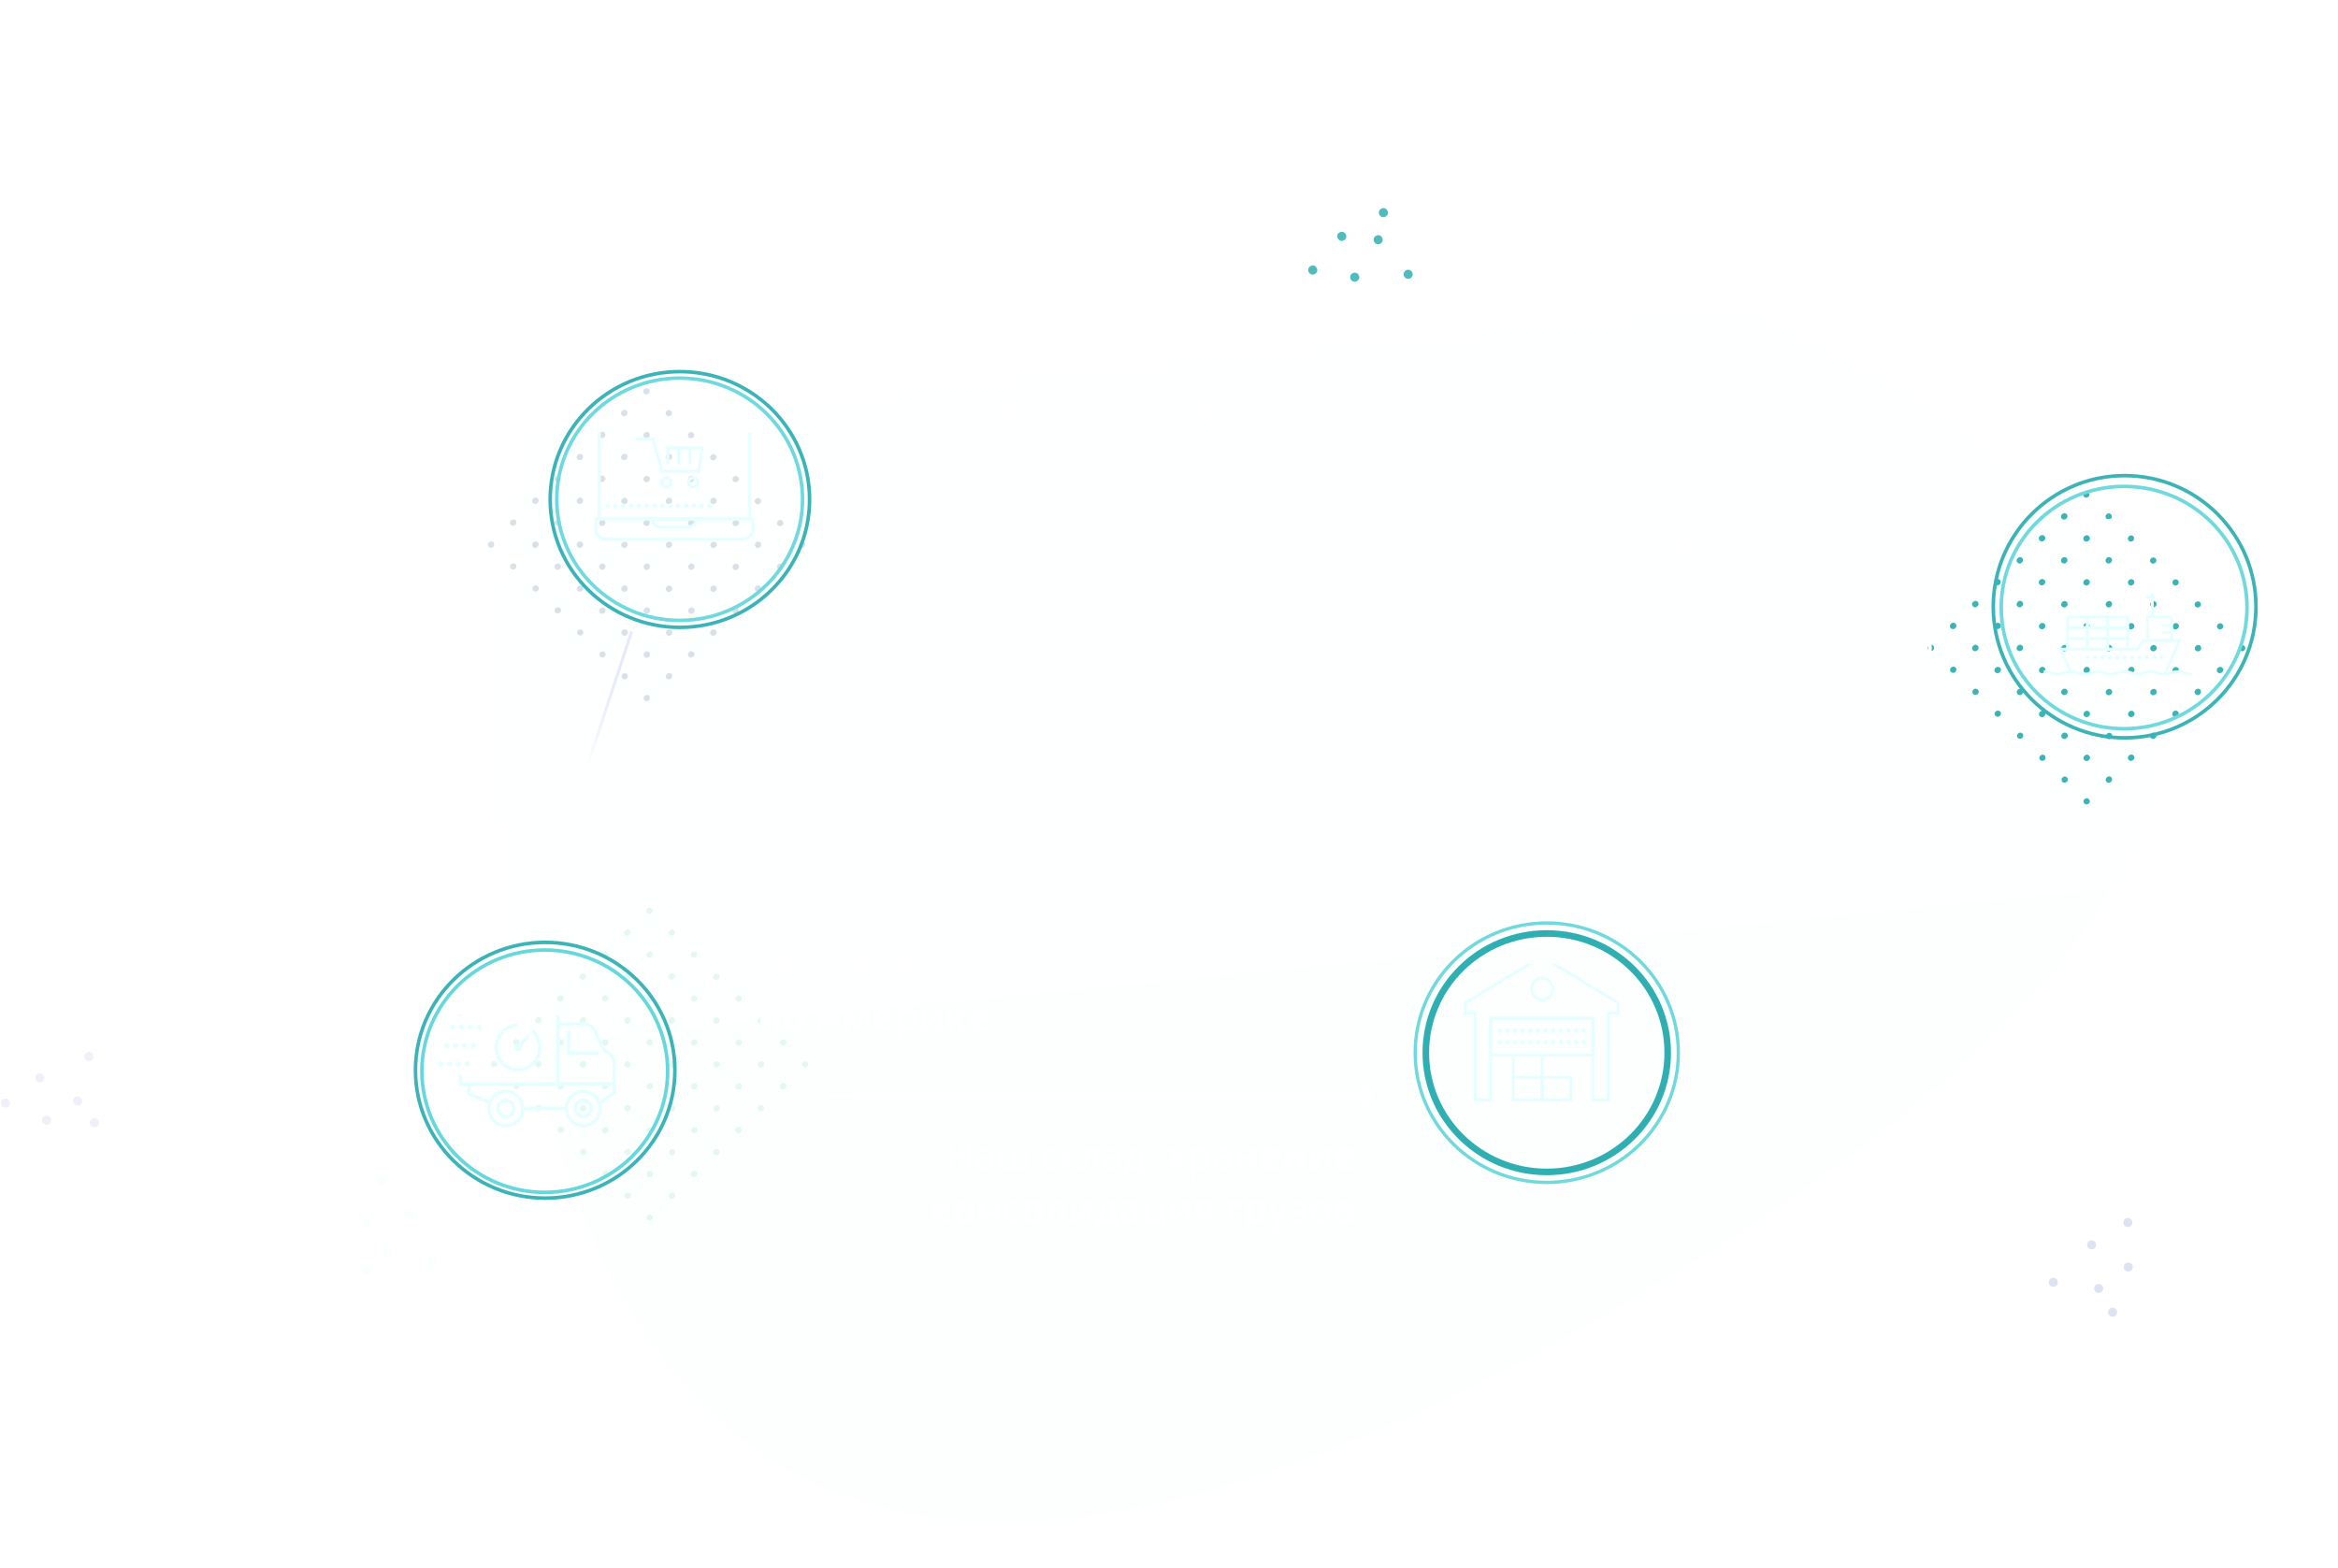 <svg width="781" height="524" viewBox="0 0 781 524" fill="none" xmlns="http://www.w3.org/2000/svg"><circle cx="136.5" cy="405.5" r="1.5" fill="#EDFFFC" fill-opacity=".4"/><circle cx="144.5" cy="421.5" r="1.5" fill="#EDFFFC" fill-opacity=".4"/><circle cx="122.5" cy="424.5" r="1.5" fill="#EDFFFC" fill-opacity=".4"/><circle cx="127.5" cy="394.5" r="1.5" fill="#EDFFFC" fill-opacity=".4"/><circle cx="122.5" cy="408.5" r="1.5" fill="#EDFFFC" fill-opacity=".4"/><circle cx="129.5" cy="418.5" r="1.5" fill="#EDFFFC" fill-opacity=".4"/><circle cx="13.304" cy="360.149" r="1.5" transform="rotate(-86.961 13.304 360.149)" fill="#AFB6E5" fill-opacity=".2"/><circle cx="29.706" cy="353.008" r="1.5" transform="rotate(-86.961 29.706 353.008)" fill="#AFB6E5" fill-opacity=".2"/><circle cx="31.535" cy="375.137" r="1.5" transform="rotate(-86.961 31.535 375.137)" fill="#AFB6E5" fill-opacity=".2"/><circle cx="1.843" cy="368.553" r="1.5" transform="rotate(-86.961 1.843 368.553)" fill="#AFB6E5" fill-opacity=".2"/><circle cx="15.558" cy="374.289" r="1.5" transform="rotate(-86.961 15.558 374.289)" fill="#AFB6E5" fill-opacity=".2"/><circle cx="25.915" cy="367.829" r="1.5" transform="rotate(-86.961 25.915 367.829)" fill="#AFB6E5" fill-opacity=".2"/><circle r="1.5" transform="scale(1 -1) rotate(-60.359 146.64 -435.39)" fill="#3DB4B7"/><circle r="1.5" transform="scale(1 -1) rotate(-60.359 156.396 -450.268)" fill="#3DB4B7"/><circle r="1.5" transform="scale(1 -1) rotate(-60.359 169.975 -432.853)" fill="#3DB4B7"/><circle r="1.5" transform="scale(1 -1) rotate(-60.359 141.681 -422.15)" fill="#3DB4B7"/><circle r="1.5" transform="scale(1 -1) rotate(-60.359 156.219 -424.853)" fill="#3DB4B7"/><circle r="1.5" transform="scale(1 -1) rotate(-60.359 161.317 -435.87)" fill="#3DB4B7"/><circle r="1.5" transform="scale(-1 1) rotate(-19.107 886.308 2283.676)" fill="#AFB6E5" fill-opacity=".4"/><circle r="1.5" transform="scale(-1 1) rotate(-19.107 929.842 2251.91)" fill="#AFB6E5" fill-opacity=".4"/><circle r="1.5" transform="scale(-1 1) rotate(-19.107 949.758 2315.77)" fill="#AFB6E5" fill-opacity=".4"/><circle r="1.5" transform="scale(-1 1) rotate(-19.107 858.129 2315.914)" fill="#AFB6E5" fill-opacity=".4"/><circle r="1.5" transform="scale(-1 1) rotate(-19.107 902.22 2323.769)" fill="#AFB6E5" fill-opacity=".4"/><circle r="1.5" transform="scale(-1 1) rotate(-19.107 928.432 2297.972)" fill="#AFB6E5" fill-opacity=".4"/><path opacity=".1" d="M553.392 429.231c-233.537 140.895-361.748 94.067-384.634-140.484-22.885-234.55 93.883-304.998 350.305-211.342 256.423 93.657 267.865 210.932 34.329 351.826z" fill="url(#a)" fill-opacity=".9"/><path d="M165.81 356.225c-.463.457-1.1.457-1.505.057a.99.99 0 0 1 0-1.427l.058-.057c.405-.4 1.042-.4 1.447 0 .348.4.348 1.028 0 1.427zm44.522-43.967l-.116.114c-.405.4-1.042.4-1.447 0a.99.99 0 0 1 0-1.428l.115-.114c.406-.4 1.043-.4 1.448 0a.991.991 0 0 1 0 1.428zm-7.411 7.309l-.116.114c-.405.4-1.042.4-1.447 0a.991.991 0 0 1 0-1.428l.116-.114c.405-.4 1.042-.4 1.447 0s.405 1.085 0 1.428zm-7.41 7.366l-.116.114c-.406.4-1.042.4-1.448 0a.991.991 0 0 1 0-1.428l.116-.114c.405-.4 1.042-.4 1.448 0a1.11 1.11 0 0 1 0 1.428zm-7.469 7.309l-.116.114c-.405.4-1.042.4-1.447 0a.991.991 0 0 1 0-1.428l.116-.114c.405-.4 1.042-.4 1.447 0a.991.991 0 0 1 0 1.428zm-7.411 7.309l-.115.114c-.406.4-1.043.4-1.448 0a.991.991 0 0 1 0-1.428l.116-.114c.405-.4 1.042-.4 1.447 0a.99.99 0 0 1 0 1.428zm-7.41 7.309l-.116.114c-.405.4-1.042.4-1.448 0a.991.991 0 0 1 0-1.428l.116-.114c.406-.4 1.042-.4 1.448 0 .405.457.405 1.085 0 1.428zm44.464-43.854c-.464.456-1.1.456-1.506.057a.991.991 0 0 1 0-1.428l.058-.057c.405-.4 1.042-.4 1.448 0a.991.991 0 0 1 0 1.428zm-44.464 58.528c-.463.457-1.1.457-1.505.057a.988.988 0 0 1 0-1.427l.057-.058a1.025 1.025 0 0 1 1.448 0 .991.991 0 0 1 0 1.428zm44.579-43.911l-.115.114c-.406.4-1.043.4-1.448 0a.991.991 0 0 1 0-1.428l.116-.114a1.024 1.024 0 0 1 1.447 0 .99.99 0 0 1 0 1.428zm-7.468 7.309l-.116.114c-.405.4-1.042.4-1.447 0a.99.99 0 0 1 0-1.428l.115-.114a1.025 1.025 0 0 1 1.448 0 .991.991 0 0 1 0 1.428zm-7.411 7.309l-.116.114c-.405.4-1.042.4-1.447 0a.991.991 0 0 1 0-1.428l.116-.114a1.024 1.024 0 0 1 1.447 0 .991.991 0 0 1 0 1.428zm-7.411 7.309l-.115.114c-.406.4-1.042.4-1.448 0a.991.991 0 0 1 0-1.428l.116-.114a1.024 1.024 0 0 1 1.447 0c.406.457.406 1.085 0 1.428zm-7.41 7.366l-.116.057c-.405.4-1.042.4-1.447 0a.99.99 0 0 1 0-1.428l.115-.114a1.025 1.025 0 0 1 1.448 0c.405.457.405 1.085 0 1.485zm-7.469 7.309l-.115.114c-.406.4-1.043.4-1.448 0a.99.99 0 0 1 0-1.427l.116-.115a1.024 1.024 0 0 1 1.447 0 .99.99 0 0 1 0 1.428zm44.522-43.911c-.463.457-1.1.457-1.505.057a.99.99 0 0 1 0-1.427l.058-.057c.405-.4 1.042-.4 1.447 0 .406.457.406 1.085 0 1.427zM180.689 370.9c-.463.457-1.1.457-1.505.057a.99.99 0 0 1 0-1.427l.058-.057c.405-.4 1.042-.4 1.447 0a.99.99 0 0 1 0 1.427zm44.522-43.968l-.116.115a1.024 1.024 0 0 1-1.447 0 .99.99 0 0 1 0-1.428l.115-.114c.406-.4 1.042-.4 1.448 0a.99.99 0 0 1 0 1.427zm-7.411 7.366l-.116.115a1.024 1.024 0 0 1-1.447 0 .991.991 0 0 1 0-1.428l.116-.114c.405-.4 1.042-.4 1.447 0a.99.99 0 0 1 0 1.427zm-7.411 7.309l-.115.115a1.025 1.025 0 0 1-1.448 0 .991.991 0 0 1 0-1.428l.116-.114c.405-.4 1.042-.4 1.447 0a.988.988 0 0 1 0 1.427zm-7.41 7.309l-.116.115a1.024 1.024 0 0 1-1.447 0 .99.99 0 0 1 0-1.428l.115-.114c.406-.4 1.042-.4 1.448 0 .347.4.347 1.028 0 1.427zm-7.469 7.309l-.116.115a1.024 1.024 0 0 1-1.447 0 .991.991 0 0 1 0-1.428l.116-.114c.405-.4 1.042-.4 1.447 0a.99.99 0 0 1 0 1.427zm-7.41 7.367l-.116.114c-.406.4-1.042.4-1.448 0a.991.991 0 0 1 0-1.428l.116-.114c.405-.4 1.042-.4 1.448 0a.991.991 0 0 1 0 1.428zm44.522-43.912c-.464.457-1.1.457-1.506.058a.991.991 0 0 1 0-1.428l.058-.057c.405-.4 1.042-.4 1.448 0 .347.4.347 1.028 0 1.427zM188.1 378.21c-.463.457-1.1.457-1.506.057a.991.991 0 0 1 0-1.428l.058-.057c.406-.4 1.042-.4 1.448 0 .405.4.405 1.085 0 1.428zm44.579-43.911l-.115.114c-.406.4-1.042.4-1.448 0a.991.991 0 0 1 0-1.428l.116-.114c.405-.4 1.042-.4 1.447 0a.99.99 0 0 1 0 1.428zm-7.41 7.309l-.116.114c-.405.4-1.042.4-1.447 0a.99.99 0 0 1 0-1.428l.115-.114c.406-.4 1.043-.4 1.448 0a1.11 1.11 0 0 1 0 1.428zm-7.469 7.309l-.116.114c-.405.4-1.042.4-1.447 0a.991.991 0 0 1 0-1.428l.116-.114c.405-.4 1.042-.4 1.447 0 .406.4.406 1.085 0 1.428zm-7.41 7.366l-.116.114c-.405.4-1.042.4-1.448 0a.991.991 0 0 1 0-1.428l.116-.114c.405-.4 1.042-.4 1.448 0a.991.991 0 0 1 0 1.428zm-7.411 7.309l-.116.114c-.405.4-1.042.4-1.447 0a.991.991 0 0 1 0-1.428l.116-.114c.405-.4 1.042-.4 1.447 0a.991.991 0 0 1 0 1.428zm-7.411 7.309l-.115.114c-.406.4-1.043.4-1.448 0a.991.991 0 0 1 0-1.428l.116-.114c.405-.4 1.042-.4 1.447 0 .348.4.348 1.028 0 1.428zm44.464-43.854c-.463.456-1.1.456-1.505.057a.991.991 0 0 1 0-1.428l.058-.057c.405-.4 1.042-.4 1.447 0a.991.991 0 0 1 0 1.428zm-44.463 58.529c-.464.457-1.1.457-1.506.057a.99.99 0 0 1 0-1.427l.058-.058a1.025 1.025 0 0 1 1.448 0 .991.991 0 0 1 0 1.428zm44.521-43.968l-.116.114c-.405.4-1.042.4-1.447 0a.99.99 0 0 1 0-1.427l.116-.114c.405-.4 1.042-.4 1.447 0 .405.456.405 1.085 0 1.427zm-7.411 7.366l-.115.114c-.406.4-1.042.4-1.448 0a.99.99 0 0 1 0-1.427l.116-.114c.405-.4 1.042-.4 1.447 0a.988.988 0 0 1 0 1.427zm-7.41 7.309l-.116.114c-.405.4-1.042.4-1.447 0a.988.988 0 0 1 0-1.427l.115-.114c.406-.4 1.043-.4 1.448 0a.99.99 0 0 1 0 1.427zm-7.411 7.309l-.116.114c-.405.4-1.042.4-1.447 0a.99.99 0 0 1 0-1.427l.116-.114c.405-.4 1.042-.4 1.447 0a1.106 1.106 0 0 1 0 1.427zm-7.468 7.309l-.116.114c-.405.4-1.042.4-1.448 0a.99.99 0 0 1 0-1.427l.116-.114c.405-.4 1.042-.4 1.448 0 .405.457.405 1.085 0 1.427zm-7.411 7.366l-.116.115a1.024 1.024 0 0 1-1.447 0 .99.99 0 0 1 0-1.428l.116-.114c.405-.4 1.042-.4 1.447 0a.99.99 0 0 1 0 1.427zm44.522-43.911c-.463.457-1.1.457-1.505.057a.988.988 0 0 1 0-1.427l.058-.057c.405-.4 1.042-.4 1.447 0a.99.99 0 0 1 0 1.427zm-44.464 58.585c-.463.457-1.1.457-1.505.057a.99.99 0 0 1 0-1.427l.058-.057c.405-.4 1.042-.4 1.447 0a1.106 1.106 0 0 1 0 1.427zm44.522-43.968l-.116.115a1.024 1.024 0 0 1-1.447 0 .99.99 0 0 1 0-1.428l.115-.114c.406-.4 1.043-.4 1.448 0a.99.99 0 0 1 0 1.427zm-7.411 7.309l-.116.115a1.024 1.024 0 0 1-1.447 0 .991.991 0 0 1 0-1.428l.116-.114c.405-.4 1.042-.4 1.447 0a.99.99 0 0 1 0 1.427zm-7.41 7.309l-.116.115a1.025 1.025 0 0 1-1.448 0 .991.991 0 0 1 0-1.428l.116-.114c.405-.4 1.042-.4 1.448 0 .347.457.347 1.085 0 1.427zm-7.469 7.367l-.116.114a1.024 1.024 0 0 1-1.447 0 .991.991 0 0 1 0-1.428l.116-.114c.405-.4 1.042-.4 1.447 0a.991.991 0 0 1 0 1.428zm-7.411 7.309l-.115.114a1.025 1.025 0 0 1-1.448 0 .991.991 0 0 1 0-1.428l.116-.114c.405-.4 1.042-.4 1.447 0a.99.99 0 0 1 0 1.428zm-7.41 7.309l-.116.114a1.024 1.024 0 0 1-1.447 0 .99.99 0 0 1 0-1.428l.115-.114c.406-.4 1.042-.4 1.448 0a.991.991 0 0 1 0 1.428zm44.464-43.855c-.464.457-1.1.457-1.506.058a.991.991 0 0 1 0-1.428l.058-.057c.406-.4 1.042-.4 1.448 0a.99.99 0 0 1 0 1.427zm-44.465 58.53c-.463.457-1.1.457-1.505.057a.991.991 0 0 1 0-1.428l.058-.057a1.024 1.024 0 0 1 1.447 0 .99.99 0 0 1 0 1.428zm44.58-43.911l-.116.057c-.405.4-1.042.4-1.447 0a.988.988 0 0 1 0-1.427l.116-.115a1.024 1.024 0 0 1 1.447 0c.347.457.347 1.085 0 1.485zm-7.469 7.309l-.115.114c-.406.4-1.043.4-1.448 0a.99.99 0 0 1 0-1.427l.116-.114c.405-.4 1.042-.4 1.447 0a.988.988 0 0 1 0 1.427zm-7.41 7.309l-.116.114c-.405.4-1.042.4-1.447 0a.988.988 0 0 1 0-1.427l.115-.114c.406-.4 1.042-.4 1.448 0a.99.99 0 0 1 0 1.427zm-7.411 7.309l-.116.114c-.405.4-1.042.4-1.447 0a.99.99 0 0 1 0-1.427l.116-.114c.405-.4 1.042-.4 1.447 0 .405.399.405 1.084 0 1.427zm-7.411 7.366l-.115.114c-.406.4-1.043.4-1.448 0a.99.99 0 0 1 0-1.427l.116-.114c.405-.4 1.042-.4 1.447 0a1.106 1.106 0 0 1 0 1.427zm-7.468 7.309l-.116.114c-.405.4-1.042.4-1.447 0a.988.988 0 0 1 0-1.427l.115-.114c.406-.4 1.043-.4 1.448 0a.99.99 0 0 1 0 1.427zm44.522-43.911c-.463.457-1.1.457-1.505.057a.988.988 0 0 1 0-1.427l.058-.058a1.024 1.024 0 0 1 1.447 0 .991.991 0 0 1 0 1.428zm-44.58 58.472c-.463.457-1.1.457-1.505.057a.991.991 0 0 1 0-1.428l.058-.057c.405-.4 1.042-.4 1.447 0 .406.457.406 1.085 0 1.428zm44.58-43.911l-.116.114a1.024 1.024 0 0 1-1.447 0 .991.991 0 0 1 0-1.428l.116-.114c.405-.4 1.042-.4 1.447 0a.991.991 0 0 1 0 1.428zm-7.41 7.309l-.116.114a1.025 1.025 0 0 1-1.448 0 .991.991 0 0 1 0-1.428l.116-.114c.405-.4 1.042-.4 1.448 0a1.11 1.11 0 0 1 0 1.428zm-7.469 7.309l-.116.114a1.024 1.024 0 0 1-1.447 0 .991.991 0 0 1 0-1.428l.116-.114c.405-.4 1.042-.4 1.447 0 .405.457.405 1.085 0 1.428zm-7.411 7.366l-.115.114c-.406.4-1.043.4-1.448 0a.991.991 0 0 1 0-1.428l.116-.114c.405-.4 1.042-.4 1.447 0a.99.99 0 0 1 0 1.428zm-7.41 7.309l-.116.114c-.405.4-1.042.4-1.448 0a.991.991 0 0 1 0-1.428l.116-.114c.406-.4 1.042-.4 1.448 0a.991.991 0 0 1 0 1.428zm-7.411 7.309l-.116.114c-.405.4-1.042.4-1.447 0a.991.991 0 0 1 0-1.428l.116-.114c.405-.4 1.042-.4 1.447 0a1.11 1.11 0 0 1 0 1.428zm44.464-43.854c-.463.456-1.1.456-1.505.057a.99.99 0 0 1 0-1.428l.057-.057c.406-.4 1.043-.4 1.448 0a.991.991 0 0 1 0 1.428z" fill="#BCEFDD" fill-opacity=".4"/><path d="M164.809 182.639c-.463.457-1.1.457-1.505.058a.991.991 0 0 1 0-1.428l.058-.057c.405-.4 1.042-.4 1.447 0 .348.4.348 1.028 0 1.427zm44.522-43.967l-.116.114c-.405.4-1.042.4-1.447 0a.99.99 0 0 1 0-1.428l.115-.114c.406-.4 1.043-.4 1.448 0a.991.991 0 0 1 0 1.428zm-7.411 7.309l-.116.114c-.405.4-1.042.4-1.447 0a.991.991 0 0 1 0-1.428l.116-.114c.405-.4 1.042-.4 1.447 0s.405 1.085 0 1.428zm-7.41 7.366l-.116.114c-.406.4-1.042.4-1.448 0a.991.991 0 0 1 0-1.428l.116-.114a1.025 1.025 0 0 1 1.448 0 1.11 1.11 0 0 1 0 1.428zm-7.469 7.309l-.116.114c-.405.4-1.042.4-1.447 0a.991.991 0 0 1 0-1.428l.116-.114a1.024 1.024 0 0 1 1.447 0 .991.991 0 0 1 0 1.428zm-7.411 7.309l-.115.114c-.406.4-1.043.4-1.448 0a.991.991 0 0 1 0-1.428l.116-.114c.405-.4 1.042-.4 1.447 0a.99.99 0 0 1 0 1.428zm-7.41 7.309l-.116.114c-.405.4-1.042.4-1.448 0a.991.991 0 0 1 0-1.428l.116-.114c.406-.4 1.042-.4 1.448 0 .405.457.405 1.085 0 1.428zm44.464-43.854c-.464.457-1.1.457-1.506.057a.991.991 0 0 1 0-1.428l.058-.057c.406-.4 1.042-.4 1.448 0a.991.991 0 0 1 0 1.428zm-44.464 58.528c-.463.457-1.1.457-1.505.057a.988.988 0 0 1 0-1.427l.057-.058a1.025 1.025 0 0 1 1.448 0 .991.991 0 0 1 0 1.428zm44.579-43.911l-.115.114c-.406.4-1.043.4-1.448 0a.99.99 0 0 1 0-1.427l.116-.115a1.024 1.024 0 0 1 1.447 0 .99.99 0 0 1 0 1.428zm-7.468 7.309l-.116.114c-.405.4-1.042.4-1.447 0a.988.988 0 0 1 0-1.427l.115-.115a1.025 1.025 0 0 1 1.448 0 .991.991 0 0 1 0 1.428zm-7.411 7.309l-.116.114c-.405.4-1.042.4-1.447 0a.99.99 0 0 1 0-1.427l.116-.115a1.024 1.024 0 0 1 1.447 0 .991.991 0 0 1 0 1.428zm-7.41 7.309l-.116.114c-.406.4-1.042.4-1.448 0a.99.99 0 0 1 0-1.427l.116-.115a1.025 1.025 0 0 1 1.448 0c.405.457.405 1.085 0 1.428zm-7.411 7.366l-.116.057c-.405.4-1.042.4-1.447 0a.988.988 0 0 1 0-1.427l.115-.115a1.025 1.025 0 0 1 1.448 0c.405.457.405 1.085 0 1.485zm-7.469 7.309l-.115.114c-.406.4-1.043.4-1.448 0a.99.99 0 0 1 0-1.427l.116-.115a1.024 1.024 0 0 1 1.447 0 .99.99 0 0 1 0 1.428zm44.522-43.911c-.463.457-1.1.457-1.505.057a.99.99 0 0 1 0-1.427l.058-.057c.405-.4 1.042-.4 1.447 0 .406.457.406 1.085 0 1.427zm-44.464 58.586c-.463.457-1.1.457-1.505.057a.99.99 0 0 1 0-1.427l.058-.057c.405-.4 1.042-.4 1.447 0a.99.99 0 0 1 0 1.427zm44.522-43.968l-.116.115a1.024 1.024 0 0 1-1.447 0 .99.99 0 0 1 0-1.428l.115-.114c.406-.4 1.042-.4 1.448 0a.99.99 0 0 1 0 1.427zm-7.411 7.367l-.116.114a1.024 1.024 0 0 1-1.447 0 .991.991 0 0 1 0-1.428l.116-.114c.405-.4 1.042-.4 1.447 0a.991.991 0 0 1 0 1.428zm-7.411 7.309l-.115.114a1.025 1.025 0 0 1-1.448 0 .991.991 0 0 1 0-1.428l.116-.114c.405-.4 1.042-.4 1.447 0a.99.99 0 0 1 0 1.428zm-7.41 7.309l-.116.114a1.024 1.024 0 0 1-1.447 0 .99.99 0 0 1 0-1.428l.115-.114c.406-.4 1.043-.4 1.448 0a1.11 1.11 0 0 1 0 1.428zm-7.469 7.309l-.116.114a1.024 1.024 0 0 1-1.447 0 .991.991 0 0 1 0-1.428l.116-.114c.405-.4 1.042-.4 1.447 0a.99.99 0 0 1 0 1.428zm-7.41 7.366l-.116.114c-.405.4-1.042.4-1.448 0a.991.991 0 0 1 0-1.428l.116-.114c.405-.4 1.042-.4 1.448 0a.991.991 0 0 1 0 1.428zm44.522-43.911c-.464.456-1.1.456-1.506.057a.991.991 0 0 1 0-1.428l.058-.057c.406-.4 1.042-.4 1.448 0a1.11 1.11 0 0 1 0 1.428zm-44.522 58.529c-.463.457-1.1.457-1.505.057a.99.99 0 0 1 0-1.428l.057-.057a1.025 1.025 0 0 1 1.448 0c.405.4.405 1.085 0 1.428zm44.579-43.911l-.115.114c-.406.4-1.042.4-1.448 0a.991.991 0 0 1 0-1.428l.116-.114c.405-.4 1.042-.4 1.447 0a.99.99 0 0 1 0 1.428zm-7.41 7.309l-.116.114c-.405.4-1.042.4-1.447 0a.99.99 0 0 1 0-1.428l.115-.114c.406-.4 1.043-.4 1.448 0a1.11 1.11 0 0 1 0 1.428zm-7.469 7.309l-.115.114c-.406.4-1.043.4-1.448 0a.991.991 0 0 1 0-1.428l.116-.114c.405-.4 1.042-.4 1.447 0 .406.4.406 1.085 0 1.428zm-7.41 7.366l-.116.114c-.405.4-1.042.4-1.448 0a.991.991 0 0 1 0-1.428l.116-.114a1.025 1.025 0 0 1 1.448 0 .991.991 0 0 1 0 1.428zm-7.411 7.309l-.116.114c-.405.4-1.042.4-1.447 0a.991.991 0 0 1 0-1.428l.116-.114a1.024 1.024 0 0 1 1.447 0 .991.991 0 0 1 0 1.428zm-7.411 7.309l-.115.114c-.406.4-1.043.4-1.448 0a.991.991 0 0 1 0-1.428l.116-.114a1.024 1.024 0 0 1 1.447 0c.348.4.348 1.028 0 1.428zm44.464-43.854c-.463.457-1.1.457-1.505.057a.991.991 0 0 1 0-1.428l.058-.057c.405-.4 1.042-.4 1.447 0a.991.991 0 0 1 0 1.428zm-44.463 58.529c-.464.457-1.1.457-1.506.057a.99.99 0 0 1 0-1.427l.058-.058a1.025 1.025 0 0 1 1.448 0 .991.991 0 0 1 0 1.428zm44.521-43.968l-.116.114c-.405.4-1.042.4-1.447 0a.99.99 0 0 1 0-1.427l.116-.114c.405-.4 1.042-.4 1.447 0 .405.457.405 1.085 0 1.427zm-7.411 7.366l-.115.115a1.025 1.025 0 0 1-1.448 0 .991.991 0 0 1 0-1.428l.116-.114c.405-.4 1.042-.4 1.447 0a.988.988 0 0 1 0 1.427zm-7.41 7.309l-.116.115a1.024 1.024 0 0 1-1.447 0 .99.99 0 0 1 0-1.428l.115-.114c.406-.4 1.043-.4 1.448 0a.99.99 0 0 1 0 1.427zm-7.411 7.309l-.116.115a1.024 1.024 0 0 1-1.447 0 .991.991 0 0 1 0-1.428l.116-.114c.405-.4 1.042-.4 1.447 0 .348.4.348 1.028 0 1.427zm-7.468 7.309l-.116.115a1.025 1.025 0 0 1-1.448 0 .991.991 0 0 1 0-1.428l.116-.114c.406-.4 1.042-.4 1.448 0 .405.457.405 1.085 0 1.427zm-7.411 7.366l-.116.115a1.024 1.024 0 0 1-1.447 0 .991.991 0 0 1 0-1.428l.116-.114c.405-.4 1.042-.4 1.447 0a.99.99 0 0 1 0 1.427zM246.5 160.77c-.463.457-1.1.457-1.505.057a.988.988 0 0 1 0-1.427l.058-.057c.405-.4 1.042-.4 1.447 0a.99.99 0 0 1 0 1.427zm-44.464 58.585c-.463.457-1.1.457-1.505.057a.99.99 0 0 1 0-1.427l.058-.057c.405-.4 1.042-.4 1.447 0a1.106 1.106 0 0 1 0 1.427zm44.522-43.968l-.116.115a1.024 1.024 0 0 1-1.447 0 .99.99 0 0 1 0-1.428l.115-.114c.406-.4 1.043-.4 1.448 0a.99.99 0 0 1 0 1.427zm-7.411 7.309l-.116.115a1.024 1.024 0 0 1-1.447 0 .991.991 0 0 1 0-1.428l.116-.114c.405-.4 1.042-.4 1.447 0a.99.99 0 0 1 0 1.427zm-7.41 7.309l-.116.115a1.025 1.025 0 0 1-1.448 0 .991.991 0 0 1 0-1.428l.116-.114c.405-.4 1.042-.4 1.448 0 .347.457.347 1.085 0 1.427zm-7.469 7.367l-.116.114a1.024 1.024 0 0 1-1.447 0 .991.991 0 0 1 0-1.428l.116-.114c.405-.4 1.042-.4 1.447 0a.991.991 0 0 1 0 1.428zm-7.411 7.309l-.115.114a1.025 1.025 0 0 1-1.448 0 .991.991 0 0 1 0-1.428l.116-.114c.405-.4 1.042-.4 1.447 0a.99.99 0 0 1 0 1.428zm-7.41 7.309l-.116.114a1.024 1.024 0 0 1-1.447 0 .99.99 0 0 1 0-1.428l.115-.114c.406-.4 1.042-.4 1.448 0a.991.991 0 0 1 0 1.428zm44.464-43.854c-.463.456-1.1.456-1.506.057a.991.991 0 0 1 0-1.428l.058-.057c.406-.4 1.042-.4 1.448 0a.991.991 0 0 1 0 1.428zm-44.465 58.529c-.463.457-1.1.457-1.505.057a.991.991 0 0 1 0-1.428l.058-.057a1.024 1.024 0 0 1 1.447 0 .99.99 0 0 1 0 1.428zm44.58-43.911l-.116.057c-.405.4-1.042.4-1.447 0a.988.988 0 0 1 0-1.427l.116-.114c.405-.4 1.042-.4 1.447 0 .347.456.347 1.084 0 1.484zm-7.469 7.309l-.115.114c-.406.4-1.043.4-1.448 0a.99.99 0 0 1 0-1.427l.116-.114c.405-.4 1.042-.4 1.447 0a.988.988 0 0 1 0 1.427zm-7.41 7.309l-.116.114c-.405.4-1.042.4-1.447 0a.988.988 0 0 1 0-1.427l.115-.114c.406-.4 1.042-.4 1.448 0a.99.99 0 0 1 0 1.427zm-7.411 7.309l-.116.114c-.405.4-1.042.4-1.447 0a.99.99 0 0 1 0-1.427l.116-.114c.405-.4 1.042-.4 1.447 0 .405.399.405 1.085 0 1.427zm-7.411 7.366l-.115.114c-.406.4-1.042.4-1.448 0a.99.99 0 0 1 0-1.427l.116-.114c.405-.4 1.042-.4 1.447 0a1.106 1.106 0 0 1 0 1.427zm-7.468 7.309l-.116.114c-.405.4-1.042.4-1.447 0a.988.988 0 0 1 0-1.427l.115-.114c.406-.4 1.043-.4 1.448 0a.99.99 0 0 1 0 1.427zm44.522-43.911c-.463.457-1.1.457-1.505.057a.988.988 0 0 1 0-1.427l.058-.057c.405-.4 1.042-.4 1.447 0a.99.99 0 0 1 0 1.427zm-44.58 58.472c-.463.457-1.1.457-1.505.057a.991.991 0 0 1 0-1.428l.058-.057a1.024 1.024 0 0 1 1.447 0c.406.457.406 1.085 0 1.428zm44.58-43.911l-.116.114c-.405.4-1.042.4-1.447 0a.991.991 0 0 1 0-1.428l.116-.114c.405-.4 1.042-.4 1.447 0a.991.991 0 0 1 0 1.428zm-7.41 7.309l-.116.114c-.406.4-1.042.4-1.448 0a.991.991 0 0 1 0-1.428l.116-.114c.405-.4 1.042-.4 1.448 0a1.11 1.11 0 0 1 0 1.428zm-7.469 7.309l-.116.114c-.405.4-1.042.4-1.447 0a.991.991 0 0 1 0-1.428l.116-.114c.405-.4 1.042-.4 1.447 0 .405.457.405 1.085 0 1.428zm-7.411 7.366l-.115.114c-.406.4-1.043.4-1.448 0a.991.991 0 0 1 0-1.428l.116-.114c.405-.4 1.042-.4 1.447 0a.99.99 0 0 1 0 1.428zm-7.41 7.309l-.116.114c-.405.4-1.042.4-1.448 0a.991.991 0 0 1 0-1.428l.116-.114c.406-.4 1.042-.4 1.448 0a.991.991 0 0 1 0 1.428zm-7.411 7.309l-.116.114c-.405.4-1.042.4-1.447 0a.991.991 0 0 1 0-1.428l.116-.114c.405-.4 1.042-.4 1.447 0a1.11 1.11 0 0 1 0 1.428zm44.464-43.854c-.463.456-1.1.456-1.505.057a.99.99 0 0 1 0-1.428l.057-.057c.406-.4 1.043-.4 1.448 0a.991.991 0 0 1 0 1.428z" fill="#A4B4C4" fill-opacity=".4"/><path d="M645.809 217.16c-.463.457-1.1.457-1.505.057a.99.99 0 0 1 0-1.427l.058-.058a1.024 1.024 0 0 1 1.447 0c.348.4.348 1.028 0 1.428zm44.522-43.968l-.116.114c-.405.4-1.042.4-1.447 0a.988.988 0 0 1 0-1.427l.115-.114c.406-.4 1.043-.4 1.448 0a.99.99 0 0 1 0 1.427zm-7.411 7.309l-.116.114c-.405.4-1.042.4-1.447 0a.99.99 0 0 1 0-1.427l.116-.114c.405-.4 1.042-.4 1.447 0 .405.399.405 1.085 0 1.427zm-7.41 7.366l-.116.114c-.406.4-1.042.4-1.448 0a.99.99 0 0 1 0-1.427l.116-.114c.405-.4 1.042-.4 1.448 0a1.108 1.108 0 0 1 0 1.427zm-7.469 7.309l-.116.114c-.405.4-1.042.4-1.447 0a.99.99 0 0 1 0-1.427l.116-.114c.405-.4 1.042-.4 1.447 0a.99.99 0 0 1 0 1.427zm-7.411 7.309l-.115.114c-.406.4-1.043.4-1.448 0a.99.99 0 0 1 0-1.427l.116-.114c.405-.4 1.042-.4 1.447 0a.988.988 0 0 1 0 1.427zm-7.41 7.309l-.116.114c-.405.4-1.042.4-1.448 0a.99.99 0 0 1 0-1.427l.116-.114c.406-.4 1.042-.4 1.448 0 .405.457.405 1.085 0 1.427zm44.464-43.854c-.464.457-1.1.457-1.506.057a.99.99 0 0 1 0-1.427l.058-.057c.406-.4 1.042-.4 1.448 0a.99.99 0 0 1 0 1.427zm-44.464 58.529c-.463.456-1.1.456-1.505.057a.99.99 0 0 1 0-1.428l.057-.057c.406-.4 1.043-.4 1.448 0a.991.991 0 0 1 0 1.428zm44.579-43.912l-.115.115a1.025 1.025 0 0 1-1.448 0 .991.991 0 0 1 0-1.428l.116-.114c.405-.4 1.042-.4 1.447 0a.988.988 0 0 1 0 1.427zm-7.468 7.309l-.116.115a1.024 1.024 0 0 1-1.447 0 .99.99 0 0 1 0-1.428l.115-.114c.406-.4 1.043-.4 1.448 0a.99.99 0 0 1 0 1.427zm-7.411 7.309l-.116.115a1.024 1.024 0 0 1-1.447 0 .991.991 0 0 1 0-1.428l.116-.114c.405-.4 1.042-.4 1.447 0a.99.99 0 0 1 0 1.427zm-7.41 7.309l-.116.115a1.025 1.025 0 0 1-1.448 0 .991.991 0 0 1 0-1.428l.116-.114c.405-.4 1.042-.4 1.448 0 .405.457.405 1.085 0 1.427zm-7.411 7.366l-.116.058a1.024 1.024 0 0 1-1.447 0 .99.99 0 0 1 0-1.428l.115-.114c.406-.4 1.043-.4 1.448 0 .405.457.405 1.085 0 1.484zm-7.469 7.309l-.115.115a1.025 1.025 0 0 1-1.448 0 .991.991 0 0 1 0-1.428l.116-.114c.405-.4 1.042-.4 1.447 0a.988.988 0 0 1 0 1.427zm44.522-43.91c-.463.457-1.1.457-1.505.057a.991.991 0 0 1 0-1.428l.058-.057a1.024 1.024 0 0 1 1.447 0c.406.457.406 1.085 0 1.428zm-44.464 58.586c-.463.457-1.1.457-1.505.057a.991.991 0 0 1 0-1.428l.058-.057c.405-.4 1.042-.4 1.447 0a.991.991 0 0 1 0 1.428zm44.522-43.968l-.116.114c-.405.4-1.042.4-1.447 0a.988.988 0 0 1 0-1.427l.115-.115a1.025 1.025 0 0 1 1.448 0 .991.991 0 0 1 0 1.428zm-7.411 7.366l-.116.114c-.405.4-1.042.4-1.447 0a.99.99 0 0 1 0-1.427l.116-.114c.405-.4 1.042-.4 1.447 0a.99.99 0 0 1 0 1.427zm-7.411 7.309l-.115.114c-.406.4-1.042.4-1.448 0a.99.99 0 0 1 0-1.427l.116-.114c.405-.4 1.042-.4 1.447 0a.988.988 0 0 1 0 1.427zm-7.41 7.309l-.116.114c-.405.4-1.042.4-1.447 0a.988.988 0 0 1 0-1.427l.115-.114c.406-.4 1.043-.4 1.448 0a1.108 1.108 0 0 1 0 1.427zm-7.469 7.309l-.116.114c-.405.4-1.042.4-1.447 0a.99.99 0 0 1 0-1.427l.116-.114c.405-.4 1.042-.4 1.447 0a.988.988 0 0 1 0 1.427zm-7.41 7.366l-.116.114c-.405.4-1.042.4-1.448 0a.99.99 0 0 1 0-1.427l.116-.114c.405-.4 1.042-.4 1.448 0a.99.99 0 0 1 0 1.427zm44.522-43.911c-.464.457-1.1.457-1.506.057a.99.99 0 0 1 0-1.427l.058-.058a1.025 1.025 0 0 1 1.448 0 1.11 1.11 0 0 1 0 1.428zm-44.522 58.529c-.463.457-1.1.457-1.505.057a.988.988 0 0 1 0-1.427l.057-.057c.406-.4 1.043-.4 1.448 0 .405.399.405 1.085 0 1.427zm44.579-43.911l-.115.114c-.406.4-1.042.4-1.448 0a.99.99 0 0 1 0-1.427l.116-.114c.405-.4 1.042-.4 1.447 0a.988.988 0 0 1 0 1.427zm-7.41 7.309l-.116.114c-.405.4-1.042.4-1.447 0a.988.988 0 0 1 0-1.427l.115-.114c.406-.4 1.043-.4 1.448 0a1.108 1.108 0 0 1 0 1.427zm-7.469 7.309l-.115.114c-.406.4-1.043.4-1.448 0a.99.99 0 0 1 0-1.427l.116-.114c.405-.4 1.042-.4 1.447 0 .406.399.406 1.085 0 1.427zm-7.41 7.366l-.116.114c-.405.4-1.042.4-1.448 0a.99.99 0 0 1 0-1.427l.116-.114c.406-.4 1.042-.4 1.448 0a.99.99 0 0 1 0 1.427zm-7.411 7.309l-.116.114c-.405.4-1.042.4-1.447 0a.99.99 0 0 1 0-1.427l.116-.114c.405-.4 1.042-.4 1.447 0a.99.99 0 0 1 0 1.427zm-7.411 7.309l-.115.114c-.406.4-1.043.4-1.448 0a.99.99 0 0 1 0-1.427l.116-.114c.405-.4 1.042-.4 1.447 0a1.106 1.106 0 0 1 0 1.427zm44.464-43.854c-.463.457-1.1.457-1.505.057a.99.99 0 0 1 0-1.427l.058-.057c.405-.4 1.042-.4 1.447 0a.99.99 0 0 1 0 1.427zm-44.463 58.53c-.464.456-1.1.456-1.506.057a.991.991 0 0 1 0-1.428l.058-.057c.405-.4 1.042-.4 1.448 0a.991.991 0 0 1 0 1.428zm44.521-43.968l-.116.114c-.405.4-1.042.4-1.447 0a.991.991 0 0 1 0-1.428l.116-.114a1.024 1.024 0 0 1 1.447 0c.405.457.405 1.085 0 1.428zm-7.411 7.366l-.115.114c-.406.4-1.042.4-1.448 0a.99.99 0 0 1 0-1.427l.116-.115a1.024 1.024 0 0 1 1.447 0 .99.99 0 0 1 0 1.428zm-7.41 7.309l-.116.114c-.405.4-1.042.4-1.447 0a.988.988 0 0 1 0-1.427l.115-.115a1.025 1.025 0 0 1 1.448 0 .991.991 0 0 1 0 1.428zm-7.411 7.309l-.116.114c-.405.4-1.042.4-1.447 0a.99.99 0 0 1 0-1.427l.116-.115a1.024 1.024 0 0 1 1.447 0c.348.4.348 1.028 0 1.428zm-7.468 7.309l-.116.114c-.405.4-1.042.4-1.448 0a.99.99 0 0 1 0-1.427l.116-.115a1.025 1.025 0 0 1 1.448 0c.405.457.405 1.085 0 1.428zm-7.411 7.366l-.116.114c-.405.4-1.042.4-1.447 0a.99.99 0 0 1 0-1.427l.116-.115a1.024 1.024 0 0 1 1.447 0 .991.991 0 0 1 0 1.428zm44.522-43.911c-.463.457-1.1.457-1.505.057a.99.99 0 0 1 0-1.428l.058-.057a1.024 1.024 0 0 1 1.447 0 .991.991 0 0 1 0 1.428zm-44.464 58.585c-.463.457-1.1.457-1.505.057a.991.991 0 0 1 0-1.428l.058-.057a1.024 1.024 0 0 1 1.447 0c.348.4.348 1.028 0 1.428zm44.522-43.968l-.116.114c-.405.4-1.042.4-1.447 0a.988.988 0 0 1 0-1.427l.115-.115a1.025 1.025 0 0 1 1.448 0 .991.991 0 0 1 0 1.428zm-7.411 7.309l-.116.114c-.405.4-1.042.4-1.447 0a.99.99 0 0 1 0-1.427l.116-.115a1.024 1.024 0 0 1 1.447 0 .991.991 0 0 1 0 1.428zm-7.41 7.309l-.116.114c-.405.4-1.042.4-1.448 0a.99.99 0 0 1 0-1.427l.116-.115a1.025 1.025 0 0 1 1.448 0c.347.457.347 1.085 0 1.428zm-7.469 7.366l-.116.114c-.405.4-1.042.4-1.447 0a.99.99 0 0 1 0-1.427l.116-.114c.405-.4 1.042-.4 1.447 0a.99.99 0 0 1 0 1.427zm-7.411 7.309l-.115.114c-.406.4-1.043.4-1.448 0a.99.99 0 0 1 0-1.427l.116-.114c.405-.4 1.042-.4 1.447 0a.988.988 0 0 1 0 1.427zm-7.41 7.309l-.116.114c-.405.4-1.042.4-1.447 0a.988.988 0 0 1 0-1.427l.115-.114c.406-.4 1.042-.4 1.448 0a.99.99 0 0 1 0 1.427zm44.464-43.854c-.463.457-1.1.457-1.506.057a.99.99 0 0 1 0-1.427l.058-.058a1.025 1.025 0 0 1 1.448 0 .991.991 0 0 1 0 1.428zm-44.465 58.529c-.463.457-1.1.457-1.505.057a.99.99 0 0 1 0-1.427l.058-.057c.405-.4 1.042-.4 1.447 0a.988.988 0 0 1 0 1.427zm44.58-43.91l-.116.057a1.024 1.024 0 0 1-1.447 0 .99.99 0 0 1 0-1.428l.116-.114c.405-.4 1.042-.4 1.447 0 .347.457.347 1.085 0 1.485zm-7.469 7.309l-.115.114c-.406.4-1.043.4-1.448 0a.991.991 0 0 1 0-1.428l.116-.114c.405-.4 1.042-.4 1.447 0a.99.99 0 0 1 0 1.428zm-7.41 7.309l-.116.114c-.405.4-1.042.4-1.447 0a.99.99 0 0 1 0-1.428l.115-.114c.406-.4 1.042-.4 1.448 0a.991.991 0 0 1 0 1.428zm-7.411 7.309l-.116.114c-.405.4-1.042.4-1.447 0a.991.991 0 0 1 0-1.428l.116-.114c.405-.4 1.042-.4 1.447 0s.405 1.085 0 1.428zm-7.411 7.366l-.115.114c-.406.4-1.042.4-1.448 0a.991.991 0 0 1 0-1.428l.116-.114c.405-.4 1.042-.4 1.447 0 .348.4.348 1.028 0 1.428zm-7.468 7.309l-.116.114c-.405.4-1.042.4-1.447 0a.99.99 0 0 1 0-1.428l.115-.114c.406-.4 1.043-.4 1.448 0a.991.991 0 0 1 0 1.428zm44.522-43.911c-.463.456-1.1.456-1.505.057a.99.99 0 0 1 0-1.428l.058-.057c.405-.4 1.042-.4 1.447 0a.991.991 0 0 1 0 1.428zm-44.58 58.471c-.463.457-1.1.457-1.505.057a.99.99 0 0 1 0-1.427l.058-.057c.405-.4 1.042-.4 1.447 0 .406.457.406 1.085 0 1.427zm44.58-43.911l-.116.114c-.405.4-1.042.4-1.447 0a.99.99 0 0 1 0-1.427l.116-.114c.405-.4 1.042-.4 1.447 0a.99.99 0 0 1 0 1.427zm-7.41 7.309l-.116.114c-.406.4-1.042.4-1.448 0a.99.99 0 0 1 0-1.427l.116-.114c.405-.4 1.042-.4 1.448 0a1.108 1.108 0 0 1 0 1.427zm-7.469 7.309l-.116.114c-.405.4-1.042.4-1.447 0a.99.99 0 0 1 0-1.427l.116-.114c.405-.4 1.042-.4 1.447 0 .405.456.405 1.085 0 1.427zm-7.411 7.366l-.115.114c-.406.4-1.043.4-1.448 0a.99.99 0 0 1 0-1.427l.116-.114c.405-.4 1.042-.4 1.447 0a.988.988 0 0 1 0 1.427zm-7.41 7.309l-.116.114c-.405.4-1.042.4-1.448 0a.99.99 0 0 1 0-1.427l.116-.114c.406-.4 1.042-.4 1.448 0a.99.99 0 0 1 0 1.427zm-7.411 7.309l-.116.114c-.405.4-1.042.4-1.447 0a.99.99 0 0 1 0-1.427l.116-.114c.405-.4 1.042-.4 1.447 0a1.108 1.108 0 0 1 0 1.427zm44.464-43.854c-.463.457-1.1.457-1.505.057a.988.988 0 0 1 0-1.427l.057-.057c.406-.4 1.043-.4 1.448 0a.99.99 0 0 1 0 1.427z" fill="#3CB4B7"/><path d="M555.902 348.154c0 21.985-18.074 39.833-40.402 39.833s-40.402-17.848-40.402-39.833c0-21.984 18.074-39.832 40.402-39.832s40.402 17.848 40.402 39.832z" stroke="#30AFB2" stroke-width="2.196" filter="url(#b)"/><g clip-path="url(#c)" fill="#E7FEFF"><path d="M537.75 368h-6.188v-27.278h-33.124V368h-6.188v-29.024H489v-4.234L515 319l26 15.742v4.234h-3.25V368zm-5.174-1.058h4.16v-28.998h3.25v-2.593L515 320.217l-24.986 15.134v2.593h3.25v28.998h4.16V339.69h35.152v27.252z"/><path d="M532.576 353.025h-35.152V339.69h35.152v13.335zm-34.138-1.032h33.124v-11.271h-33.124v11.271z"/><path d="M528.312 344.426c0-.423.338-.767.754-.767s.754.344.754.767a.761.761 0 0 1-.754.768.761.761 0 0 1-.754-.768zm-2.548 0c0-.423.338-.767.754-.767s.754.344.754.767a.761.761 0 0 1-.754.768.761.761 0 0 1-.754-.768zm-2.548 0c0-.423.338-.767.754-.767s.754.344.754.767a.761.761 0 0 1-.754.768.761.761 0 0 1-.754-.768zm-2.574 0c0-.423.338-.767.754-.767s.754.344.754.767a.761.761 0 0 1-.754.768.779.779 0 0 1-.754-.768zm-2.548 0c0-.423.338-.767.754-.767s.754.344.754.767a.761.761 0 0 1-.754.768.779.779 0 0 1-.754-.768zm-2.548 0c0-.423.338-.767.754-.767s.754.344.754.767a.761.761 0 0 1-.754.768.779.779 0 0 1-.754-.768zm-2.548 0c0-.423.338-.767.754-.767s.754.344.754.767a.761.761 0 0 1-.754.768.779.779 0 0 1-.754-.768zm-2.548 0c0-.423.338-.767.754-.767s.754.344.754.767a.761.761 0 0 1-.754.768.761.761 0 0 1-.754-.768zm-2.548 0c0-.423.338-.767.754-.767s.754.344.754.767a.761.761 0 0 1-.754.768.761.761 0 0 1-.754-.768zm-2.548 0c0-.423.338-.767.754-.767s.754.344.754.767a.761.761 0 0 1-.754.768.761.761 0 0 1-.754-.768zm-2.548 0c0-.423.338-.767.754-.767s.754.344.754.767a.761.761 0 0 1-.754.768.761.761 0 0 1-.754-.768zm-2.548 0c0-.423.338-.767.754-.767s.754.344.754.767a.761.761 0 0 1-.754.768.761.761 0 0 1-.754-.768zm28.054 3.784c0-.424.338-.768.754-.768s.754.344.754.768a.761.761 0 0 1-.754.767.761.761 0 0 1-.754-.767zm-2.548 0c0-.424.338-.768.754-.768s.754.344.754.768a.761.761 0 0 1-.754.767.761.761 0 0 1-.754-.767zm-2.548 0c0-.424.338-.768.754-.768s.754.344.754.768a.761.761 0 0 1-.754.767.761.761 0 0 1-.754-.767zm-2.574 0c0-.424.338-.768.754-.768s.754.344.754.768a.761.761 0 0 1-.754.767.779.779 0 0 1-.754-.767zm-2.548 0c0-.424.338-.768.754-.768s.754.344.754.768a.761.761 0 0 1-.754.767.779.779 0 0 1-.754-.767zm-2.548 0c0-.424.338-.768.754-.768s.754.344.754.768a.761.761 0 0 1-.754.767.779.779 0 0 1-.754-.767zm-2.548 0c0-.424.338-.768.754-.768s.754.344.754.768a.761.761 0 0 1-.754.767.779.779 0 0 1-.754-.767zm-2.548 0c0-.424.338-.768.754-.768s.754.344.754.768a.761.761 0 0 1-.754.767.761.761 0 0 1-.754-.767zm-2.548 0c0-.424.338-.768.754-.768s.754.344.754.768a.761.761 0 0 1-.754.767.761.761 0 0 1-.754-.767zm-2.548 0c0-.424.338-.768.754-.768s.754.344.754.768a.761.761 0 0 1-.754.767.761.761 0 0 1-.754-.767zm-2.548 0c0-.424.338-.768.754-.768s.754.344.754.768a.761.761 0 0 1-.754.767.761.761 0 0 1-.754-.767zm-2.548 0c0-.424.338-.768.754-.768s.754.344.754.768a.761.761 0 0 1-.754.767.761.761 0 0 1-.754-.767zM515.65 368h-10.634v-8.52h10.634V368zm-9.62-1.058h8.606v-6.456h-8.606v6.456z"/><path d="M515.65 360.513h-10.634v-8.52h10.634v8.52zm-9.62-1.032h8.606v-6.456h-8.606v6.456z"/><path d="M525.296 368h-10.66v-8.52h10.634V368h.026zm-9.646-1.058h8.606v-6.456h-8.606v6.456zm-.494-32.358c-2.236 0-4.082-1.852-4.082-4.154 0-2.275 1.82-4.154 4.082-4.154 2.236 0 4.082 1.852 4.082 4.154 0 2.276-1.846 4.154-4.082 4.154zm0-7.249c-1.69 0-3.042 1.402-3.042 3.095 0 1.72 1.378 3.096 3.042 3.096s3.042-1.402 3.042-3.096c0-1.72-1.352-3.095-3.042-3.095z"/></g><path d="M559.451 348.154c0 23.929-19.67 43.341-43.951 43.341s-43.951-19.412-43.951-43.341c0-23.929 19.67-43.34 43.951-43.34s43.951 19.411 43.951 43.34z" stroke="#6FD9DD" stroke-width="1.098" filter="url(#d)"/><path d="M297.36 141h-1.524v-7.979h-4.094V141h-1.517v-9.28h7.135V141zm8.518-3.523c0 1.147-.294 2.042-.882 2.685-.588.643-1.407.965-2.456.965-.656 0-1.236-.148-1.74-.444a2.943 2.943 0 0 1-1.161-1.276c-.271-.555-.407-1.198-.407-1.93 0-1.138.292-2.027.876-2.666.584-.639 1.407-.958 2.47-.958 1.015 0 1.819.328 2.412.983.592.652.888 1.532.888 2.641zm-5.109 0c0 1.621.598 2.431 1.796 2.431 1.185 0 1.777-.81 1.777-2.431 0-1.604-.596-2.406-1.79-2.406-.626 0-1.081.208-1.364.622-.28.415-.419 1.01-.419 1.784zm11.184-3.498h1.638l-2.901 3.384 3.148 3.637h-1.713l-3.035-3.561V141h-1.491v-7.021h1.491v3.409l2.863-3.409zm1.981 0h1.625l1.428 3.98c.216.568.36 1.101.431 1.6h.051c.038-.233.108-.514.21-.844.101-.334.639-1.913 1.612-4.736h1.612l-3.002 7.954c-.546 1.46-1.456 2.19-2.73 2.19-.33 0-.651-.036-.964-.108v-1.181c.224.051.48.077.768.077.719 0 1.225-.417 1.517-1.251l.26-.66-2.818-7.021zm14.174 0V141h-1.498v-5.84h-3.149V141h-1.491v-7.021h6.138zM334.64 141l-.299-.978h-.05c-.339.428-.68.72-1.022.876-.343.153-.783.229-1.321.229-.69 0-1.229-.186-1.618-.559-.386-.372-.578-.899-.578-1.58 0-.724.269-1.27.806-1.638.538-.368 1.356-.569 2.457-.603l1.212-.038v-.375c0-.448-.106-.782-.317-1.002-.208-.225-.531-.337-.972-.337-.359 0-.704.053-1.034.159-.33.106-.648.23-.952.374l-.483-1.066a5.116 5.116 0 0 1 1.251-.451 5.63 5.63 0 0 1 1.282-.158c.893 0 1.566.194 2.019.584.457.389.685 1 .685 1.834V141h-1.066zm-2.222-1.016c.542 0 .975-.15 1.301-.45.33-.305.495-.73.495-1.276v-.61l-.901.039c-.702.025-1.215.143-1.536.355-.318.207-.476.527-.476.958 0 .314.093.557.279.73.186.17.466.254.838.254zm8.436 1.143c-1.092 0-1.947-.317-2.564-.952-.614-.639-.921-1.517-.921-2.634 0-1.147.286-2.049.857-2.705.571-.655 1.356-.983 2.355-.983.927 0 1.659.281 2.196.844.538.563.806 1.337.806 2.323v.806h-4.678c.021.681.206 1.206.553 1.574.347.364.835.546 1.466.546.415 0 .8-.038 1.155-.114.36-.08.745-.212 1.155-.394v1.213a4.607 4.607 0 0 1-1.104.368 6.775 6.775 0 0 1-1.276.108zm-.273-6.145c-.474 0-.855.151-1.143.451-.283.301-.452.739-.507 1.314h3.186c-.008-.58-.148-1.018-.419-1.314-.271-.3-.643-.451-1.117-.451zm8.728 4.59l.083-.305c.173-.63.323-1.115.45-1.454l1.575-3.834h1.986V141h-1.377v-5.668l-.114.38c-.191.682-.352 1.183-.483 1.505L349.893 141h-1.13l-1.536-3.809c-.212-.55-.406-1.17-.584-1.859V141h-1.365v-7.021h1.974l1.524 3.72c.135.343.313.967.533 1.873zm15.698-3.796c0 .829-.485 1.331-1.454 1.504v.051c.542.064.957.235 1.244.514.288.28.432.641.432 1.086 0 .664-.254 1.176-.762 1.536-.503.355-1.238.533-2.202.533h-3.352v-7.021h3.339c1.837 0 2.755.599 2.755 1.797zm-1.308 3.066c0-.339-.131-.578-.393-.717-.263-.144-.656-.216-1.181-.216h-1.72v1.987h1.758c1.024 0 1.536-.352 1.536-1.054zm-.184-2.939c0-.279-.11-.48-.33-.603-.216-.127-.539-.191-.971-.191h-1.809v1.689h1.587c.499 0 .878-.064 1.136-.191.258-.131.387-.366.387-.704zm9.484 1.574c0 1.147-.295 2.042-.883 2.685-.588.643-1.407.965-2.456.965-.656 0-1.236-.148-1.74-.444a2.943 2.943 0 0 1-1.161-1.276c-.271-.555-.406-1.198-.406-1.93 0-1.138.292-2.027.876-2.666.583-.639 1.407-.958 2.469-.958 1.015 0 1.819.328 2.412.983.592.652.889 1.532.889 2.641zm-5.11 0c0 1.621.598 2.431 1.796 2.431 1.185 0 1.777-.81 1.777-2.431 0-1.604-.596-2.406-1.79-2.406-.626 0-1.081.208-1.364.622-.28.415-.419 1.01-.419 1.784zm16.3-1.701c0 .829-.484 1.331-1.453 1.504v.051c.542.064.956.235 1.244.514.288.28.432.641.432 1.086 0 .664-.254 1.176-.762 1.536-.504.355-1.238.533-2.203.533h-3.351v-7.021h3.339c1.836 0 2.754.599 2.754 1.797zm-1.307 3.066c0-.339-.131-.578-.394-.717-.262-.144-.656-.216-1.18-.216h-1.721v1.987h1.759c1.024 0 1.536-.352 1.536-1.054zm-.184-2.939c0-.279-.11-.48-.33-.603-.216-.127-.54-.191-.972-.191h-1.809v1.689h1.587c.5 0 .878-.064 1.137-.191.258-.131.387-.366.387-.704zm6.087 5.224c-1.062 0-1.87-.309-2.425-.927-.55-.622-.825-1.513-.825-2.672 0-1.181.288-2.089.863-2.723.58-.635 1.416-.952 2.508-.952.74 0 1.407.137 1.999.412l-.45 1.2c-.631-.246-1.151-.368-1.562-.368-1.214 0-1.822.806-1.822 2.418 0 .787.151 1.38.451 1.777.305.394.749.591 1.333.591.664 0 1.293-.165 1.885-.495v1.301a2.9 2.9 0 0 1-.857.336 5.05 5.05 0 0 1-1.098.102zm6.672 0c-1.092 0-1.947-.317-2.565-.952-.614-.639-.92-1.517-.92-2.634 0-1.147.285-2.049.857-2.705.571-.655 1.356-.983 2.355-.983.926 0 1.658.281 2.196.844.537.563.806 1.337.806 2.323v.806h-4.678c.021.681.205 1.206.552 1.574.347.364.836.546 1.466.546.415 0 .8-.038 1.156-.114.359-.08.744-.212 1.155-.394v1.213a4.6 4.6 0 0 1-1.105.368 6.756 6.756 0 0 1-1.275.108zm-.273-6.145c-.474 0-.855.151-1.143.451-.284.301-.453.739-.508 1.314h3.187c-.009-.58-.148-1.018-.419-1.314-.271-.3-.643-.451-1.117-.451zm6.258 2.432l-2.355-3.435h1.702l1.599 2.457 1.612-2.457h1.689l-2.361 3.435L405.81 141h-1.689l-1.733-2.628-1.726 2.628h-1.689l2.469-3.586zm-107.345 20.158l.083-.305c.173-.63.323-1.115.45-1.454l1.575-3.834h1.986V159h-1.377v-5.668l-.114.38c-.191.682-.352 1.183-.483 1.505L294.681 159h-1.13l-1.536-3.809a17.28 17.28 0 0 1-.584-1.859V159h-1.365v-7.021h1.975l1.523 3.72c.135.343.313.967.533 1.873zm10.62 1.428l-.299-.978h-.05c-.339.428-.68.72-1.022.876-.343.153-.783.229-1.321.229-.689 0-1.229-.186-1.618-.559-.385-.372-.578-.899-.578-1.58 0-.724.269-1.27.806-1.638.538-.368 1.357-.569 2.457-.603l1.212-.038v-.375c0-.448-.106-.782-.317-1.002-.208-.225-.531-.337-.971-.337-.36 0-.705.053-1.035.159-.33.106-.648.23-.952.374l-.483-1.066a5.116 5.116 0 0 1 1.251-.451 5.63 5.63 0 0 1 1.282-.158c.893 0 1.566.194 2.019.584.457.389.685 1 .685 1.834V159h-1.066zm-2.222-1.016c.542 0 .976-.15 1.301-.45.33-.305.496-.73.496-1.276v-.61l-.902.039c-.702.025-1.214.143-1.536.355-.317.207-.476.527-.476.958 0 .314.093.557.279.73.186.17.466.254.838.254zm9.909-6.005v1.168h-3.047V159h-1.492v-7.021h4.539zm5.744 7.021l-.298-.978h-.051c-.338.428-.679.72-1.022.876-.342.153-.783.229-1.32.229-.69 0-1.229-.186-1.619-.559-.385-.372-.577-.899-.577-1.58 0-.724.268-1.27.806-1.638.537-.368 1.356-.569 2.456-.603l1.213-.038v-.375c0-.448-.106-.782-.318-1.002-.207-.225-.531-.337-.971-.337-.359 0-.704.053-1.034.159-.33.106-.648.23-.953.374l-.482-1.066a5.116 5.116 0 0 1 1.251-.451c.452-.106.88-.158 1.282-.158.893 0 1.565.194 2.018.584.457.389.686 1 .686 1.834V159h-1.067zm-2.221-1.016c.541 0 .975-.15 1.301-.45.33-.305.495-.73.495-1.276v-.61l-.901.039c-.703.025-1.215.143-1.536.355-.318.207-.476.527-.476.958 0 .314.093.557.279.73.186.17.465.254.838.254zm6.919-3.199c.681 0 1.182-.074 1.504-.222.322-.152.483-.385.483-.698 0-.572-.508-.857-1.524-.857-.677 0-1.369.152-2.076.457l-.482-1.111c.817-.334 1.718-.501 2.704-.501.872 0 1.549.16 2.031.482.483.317.724.774.724 1.371 0 .787-.451 1.303-1.352 1.549v.051c.563.152.965.37 1.206.653.245.284.368.635.368 1.054 0 .643-.283 1.158-.85 1.543-.563.381-1.35.571-2.362.571-1.104 0-1.949-.146-2.532-.438V157.4a5.59 5.59 0 0 0 2.405.546c.597 0 1.056-.082 1.378-.247.326-.17.488-.426.488-.768 0-.352-.162-.61-.488-.775-.326-.165-.83-.247-1.511-.247h-.857v-1.124h.743zm6.633-2.806v3.6c0 .419-.034 1.034-.102 1.847l3.523-5.447h1.822V159h-1.434v-3.536c0-.194.01-.51.031-.945.026-.436.047-.754.064-.953l-3.51 5.434h-1.822v-7.021h1.428zm8.861 0v2.819h3.307v-2.819h1.492V159h-1.492v-3.028h-3.307V159h-1.491v-7.021h1.491zM349.671 159l-.298-.978h-.051c-.339.428-.679.72-1.022.876-.343.153-.783.229-1.321.229-.689 0-1.229-.186-1.618-.559-.385-.372-.578-.899-.578-1.58 0-.724.269-1.27.806-1.638.538-.368 1.357-.569 2.457-.603l1.212-.038v-.375c0-.448-.105-.782-.317-1.002-.207-.225-.531-.337-.971-.337-.36 0-.705.053-1.035.159-.33.106-.647.23-.952.374l-.483-1.066a5.116 5.116 0 0 1 1.251-.451 5.63 5.63 0 0 1 1.282-.158c.893 0 1.566.194 2.019.584.457.389.685 1 .685 1.834V159h-1.066zm-2.222-1.016c.542 0 .976-.15 1.301-.45.331-.305.496-.73.496-1.276v-.61l-.902.039c-.702.025-1.214.143-1.536.355-.317.207-.476.527-.476.958 0 .314.093.557.279.73.187.17.466.254.838.254zm6.932-2.57l-2.355-3.435h1.701l1.6 2.457 1.612-2.457h1.688l-2.361 3.435 2.482 3.586h-1.688l-1.733-2.628L353.6 159h-1.688l2.469-3.586zm10.016-3.371v4.412l-.044 1.155-.019.362 3.764-5.929h1.314V159h-.984v-4.253l.019-.838.032-.825-3.758 5.916h-1.314v-6.957h.99zm-73.226 18v2.914h3.897v-2.914h1.054V177h-1.054v-3.136h-3.897V177h-1.054v-6.957h1.054zM302.635 177l-.21-.99h-.05c-.347.436-.694.732-1.042.888-.342.153-.772.229-1.288.229-.69 0-1.232-.178-1.625-.533-.389-.356-.584-.861-.584-1.517 0-1.405 1.123-2.142 3.371-2.209l1.18-.038v-.432c0-.546-.118-.948-.355-1.206-.233-.262-.608-.394-1.124-.394-.58 0-1.235.178-1.968.534l-.323-.807a4.97 4.97 0 0 1 1.123-.438 4.957 4.957 0 0 1 1.232-.158c.829 0 1.443.184 1.84.552.403.368.604.958.604 1.771V177h-.781zm-2.381-.743c.656 0 1.17-.18 1.543-.539.377-.36.565-.864.565-1.511v-.628l-1.054.044c-.838.03-1.443.161-1.815.394-.368.228-.553.586-.553 1.072 0 .381.115.671.343.87.233.199.557.298.971.298zm12.994.743l-.209-.99h-.051c-.347.436-.694.732-1.041.888-.343.153-.773.229-1.289.229-.69 0-1.231-.178-1.625-.533-.389-.356-.584-.861-.584-1.517 0-1.405 1.124-2.142 3.371-2.209l1.18-.038v-.432c0-.546-.118-.948-.355-1.206-.233-.262-.607-.394-1.124-.394-.579 0-1.235.178-1.967.534l-.324-.807a4.978 4.978 0 0 1 1.124-.438c.41-.105.82-.158 1.231-.158.829 0 1.443.184 1.841.552.402.368.603.958.603 1.771V177h-.781zm-2.38-.743c.656 0 1.17-.18 1.542-.539.377-.36.565-.864.565-1.511v-.628l-1.054.044c-.838.03-1.443.161-1.815.394-.368.228-.552.586-.552 1.072 0 .381.114.671.342.87.233.199.557.298.972.298zm4.234-6.214h1.129l1.524 3.967c.334.906.542 1.56.622 1.962h.051c.055-.216.169-.584.343-1.105.177-.525.753-2.133 1.726-4.824h1.13l-2.99 7.922c-.296.783-.643 1.337-1.041 1.663-.393.33-.878.495-1.453.495-.322 0-.639-.036-.953-.108v-.844c.233.051.493.076.781.076.724 0 1.24-.406 1.549-1.219l.387-.99-2.805-6.995zm11.711 0h1.155l-3.002 3.358 3.25 3.599h-1.232l-3.173-3.523V177h-1.054v-6.957h1.054v3.383l3.002-3.383zm9.483 9.363h-1.053V177h-5.732v-6.957h1.053v6.049h3.695v-6.049h1.053v6.049h.984v3.314zm2.343-9.363v4.412l-.045 1.155-.019.362 3.764-5.929h1.314V177h-.984v-4.253l.019-.838.032-.825-3.758 5.916h-1.314v-6.957h.991zm13.254 3.472c0 1.134-.286 2.021-.857 2.66-.572.635-1.361.952-2.368.952-.622 0-1.174-.146-1.657-.438a2.89 2.89 0 0 1-1.117-1.257c-.262-.546-.394-1.185-.394-1.917 0-1.134.284-2.016.851-2.647.567-.635 1.354-.952 2.361-.952.974 0 1.746.324 2.317.971.576.648.864 1.524.864 2.628zm-5.301 0c0 .889.178 1.566.533 2.031.356.466.879.699 1.568.699.69 0 1.213-.231 1.568-.692.36-.466.54-1.145.54-2.038 0-.884-.18-1.555-.54-2.012-.355-.461-.882-.692-1.58-.692-.69 0-1.211.226-1.562.679-.351.453-.527 1.128-.527 2.025zm8.208-3.472v2.914h3.897v-2.914h1.054V177h-1.054v-3.136H354.8V177h-1.054v-6.957h1.054zM366.264 177l-.21-.99h-.051c-.347.436-.694.732-1.041.888-.342.153-.772.229-1.288.229-.69 0-1.232-.178-1.625-.533-.389-.356-.584-.861-.584-1.517 0-1.405 1.123-2.142 3.37-2.209l1.181-.038v-.432c0-.546-.118-.948-.355-1.206-.233-.262-.608-.394-1.124-.394-.58 0-1.236.178-1.968.534l-.323-.807a4.97 4.97 0 0 1 1.123-.438 4.957 4.957 0 0 1 1.232-.158c.829 0 1.443.184 1.84.552.402.368.603.958.603 1.771V177h-.78zm-2.381-.743c.656 0 1.17-.18 1.543-.539.376-.36.565-.864.565-1.511v-.628l-1.054.044c-.838.03-1.443.161-1.815.394-.369.228-.553.586-.553 1.072 0 .381.115.671.343.87.233.199.557.298.971.298zm7.014-2.818l-2.418-3.396h1.2l1.834 2.666 1.828-2.666h1.187l-2.418 3.396 2.545 3.561h-1.193l-1.949-2.818-1.968 2.818h-1.193l2.545-3.561zm12.651-4.888c-1.02 0-1.826.341-2.418 1.022-.588.677-.882 1.606-.882 2.787 0 1.214.283 2.154.85 2.818.571.66 1.384.99 2.438.99.647 0 1.386-.116 2.215-.349v.946c-.643.241-1.437.362-2.38.362-1.367 0-2.423-.415-3.168-1.244-.74-.83-1.111-2.008-1.111-3.536 0-.956.178-1.794.533-2.514a3.883 3.883 0 0 1 1.549-1.663c.677-.389 1.473-.584 2.387-.584.973 0 1.824.178 2.552.534l-.457.926c-.703-.33-1.405-.495-2.108-.495zM398.643 177h-10.867v-9.28h1.079v8.302h3.809v-8.302h1.079v8.302h3.808v-8.302h1.092V177zm8.385 0l-1.155-2.952h-3.72L401.011 177h-1.092l3.669-9.318h.908l3.65 9.318h-1.118zm-1.491-3.923l-1.079-2.875c-.14-.364-.284-.811-.432-1.34-.093.407-.227.853-.4 1.34l-1.092 2.875h3.003zM253.063 324.784h.717c.614-1.122 1.128-2.381 1.543-3.777a20.99 20.99 0 0 0 .8-4.202h4.792v7.979h1.2v3.859h-1.46v-2.558h-6.132v2.558h-1.46v-3.859zm4.329-6.665c-.093.96-.33 2.075-.711 3.345-.381 1.265-.814 2.372-1.301 3.32h4.018v-6.665h-2.006zm12.296 4.443c0 1.147-.295 2.042-.883 2.685-.588.643-1.407.965-2.456.965-.656 0-1.236-.148-1.74-.444a2.943 2.943 0 0 1-1.161-1.276c-.271-.555-.406-1.198-.406-1.93 0-1.138.291-2.027.875-2.666.584-.639 1.408-.958 2.47-.958 1.015 0 1.819.327 2.412.983.592.652.889 1.532.889 2.641zm-5.11 0c0 1.621.598 2.431 1.796 2.431 1.185 0 1.777-.81 1.777-2.431 0-1.604-.596-2.406-1.79-2.406-.626 0-1.081.208-1.364.622-.28.415-.419 1.01-.419 1.784zm9.661 3.65c-1.062 0-1.871-.309-2.425-.927-.55-.622-.825-1.513-.825-2.672 0-1.181.288-2.089.863-2.723.58-.635 1.416-.952 2.507-.952.741 0 1.407.137 2 .412l-.451 1.2c-.63-.246-1.151-.368-1.561-.368-1.215 0-1.822.806-1.822 2.418 0 .787.15 1.38.451 1.777.304.394.749.591 1.333.591.664 0 1.292-.165 1.885-.495v1.301a2.91 2.91 0 0 1-.857.336 5.063 5.063 0 0 1-1.098.102zm8.88-7.148v1.168h-2.285v5.853h-1.498v-5.853h-2.285v-1.168h6.068zm5.745 7.021l-.299-.978h-.05c-.339.428-.68.72-1.022.876-.343.153-.783.229-1.321.229-.689 0-1.229-.186-1.618-.559-.385-.372-.578-.899-.578-1.58 0-.724.269-1.27.806-1.638.538-.368 1.357-.569 2.457-.603l1.212-.038v-.375c0-.448-.106-.782-.317-1.002-.208-.225-.531-.337-.971-.337-.36 0-.705.053-1.035.159-.33.106-.648.23-.952.374l-.483-1.066a5.116 5.116 0 0 1 1.251-.451 5.63 5.63 0 0 1 1.282-.158c.893 0 1.566.194 2.019.583.457.39.685 1.001.685 1.835v4.729h-1.066zm-2.222-1.016c.542 0 .976-.15 1.301-.45.33-.305.495-.73.495-1.276v-.61l-.901.038c-.702.026-1.214.144-1.536.356-.317.207-.476.527-.476.958 0 .314.093.557.279.73.186.17.466.254.838.254zm11.464-4.208c0 .829-.485 1.331-1.454 1.504v.051c.542.063.957.235 1.244.514.288.279.432.641.432 1.086 0 .664-.254 1.176-.762 1.536-.503.355-1.237.533-2.202.533h-3.352v-7.021h3.339c1.837 0 2.755.599 2.755 1.797zm-1.308 3.066c0-.339-.131-.578-.393-.718-.263-.143-.656-.215-1.181-.215h-1.72v1.986h1.758c1.024 0 1.536-.351 1.536-1.053zm-.184-2.939c0-.28-.11-.481-.33-.603-.216-.127-.539-.191-.971-.191h-1.809v1.689h1.587c.499 0 .878-.064 1.136-.191.258-.131.387-.366.387-.704zm7.611-1.924h1.638l-2.901 3.384 3.148 3.637h-1.714l-3.034-3.561v3.561h-1.491v-7.021h1.491v3.409l2.863-3.409zm7.44 7.021l-.299-.978h-.051c-.338.428-.679.72-1.022.876-.342.153-.782.229-1.32.229-.69 0-1.229-.186-1.619-.559-.385-.372-.577-.899-.577-1.58 0-.724.269-1.27.806-1.638.537-.368 1.356-.569 2.457-.603l1.212-.038v-.375c0-.448-.106-.782-.317-1.002-.208-.225-.532-.337-.972-.337-.359 0-.704.053-1.034.159-.33.106-.648.23-.952.374l-.483-1.066a5.116 5.116 0 0 1 1.251-.451c.452-.106.88-.158 1.282-.158.893 0 1.566.194 2.018.583.457.39.686 1.001.686 1.835v4.729h-1.066zm-2.222-1.016c.542 0 .975-.15 1.301-.45.33-.305.495-.73.495-1.276v-.61l-.901.038c-.703.026-1.215.144-1.536.356-.318.207-.476.527-.476.958 0 .314.093.557.279.73.186.17.465.254.838.254zm-49.252 11.995v7.021h-1.498v-5.84h-3.148v5.84h-1.492v-7.021h6.138zm8.367 3.498c0 1.147-.294 2.042-.883 2.685-.588.643-1.407.965-2.456.965-.656 0-1.236-.148-1.74-.444a2.943 2.943 0 0 1-1.161-1.276c-.271-.555-.406-1.198-.406-1.93 0-1.138.292-2.027.876-2.666.584-.639 1.407-.958 2.469-.958 1.015 0 1.819.327 2.412.983.592.652.889 1.532.889 2.641zm-5.11 0c0 1.621.599 2.431 1.796 2.431 1.185 0 1.777-.81 1.777-2.431 0-1.604-.596-2.406-1.79-2.406-.626 0-1.081.208-1.364.622-.28.415-.419 1.01-.419 1.784zm16.123 3.523l-.927-2.577h-3.548l-.908 2.577h-1.6l3.473-9.318h1.65l3.472 9.318h-1.612zm-1.327-3.885l-.869-2.526a20.735 20.735 0 0 1-.496-1.6c-.114.521-.281 1.09-.501 1.708l-.838 2.418h2.704zm8.036 2.457l.083-.305c.173-.63.324-1.115.45-1.454l1.575-3.834h1.987v7.021h-1.378v-5.668l-.114.38c-.191.682-.351 1.183-.483 1.505l-1.536 3.783h-1.13l-1.536-3.809a17.28 17.28 0 0 1-.584-1.859v5.668h-1.364v-7.021h1.974l1.523 3.72c.135.343.313.967.533 1.873zm9.293 1.555c-1.092 0-1.946-.317-2.564-.952-.614-.639-.921-1.517-.921-2.635 0-1.146.286-2.048.857-2.704.572-.656 1.357-.983 2.355-.983.927 0 1.659.281 2.197.844.537.563.806 1.337.806 2.323v.806h-4.678c.021.681.205 1.206.552 1.574.347.364.836.546 1.466.546.415 0 .8-.038 1.155-.114.36-.08.745-.212 1.156-.394v1.213a4.6 4.6 0 0 1-1.105.368 6.767 6.767 0 0 1-1.276.108zm-.273-6.145c-.474 0-.855.151-1.142.451-.284.301-.453.739-.508 1.314h3.186c-.008-.58-.148-1.018-.419-1.314-.27-.3-.643-.451-1.117-.451zm8.259 6.145c-.889 0-1.579-.32-2.07-.959h-.089c.06.593.089.953.089 1.08v2.875h-1.491v-10.144h1.206c.033.132.103.445.209.94h.076c.466-.711 1.164-1.066 2.095-1.066.876 0 1.557.317 2.044.952.491.634.736 1.525.736 2.672 0 1.147-.249 2.042-.749 2.685-.495.643-1.18.965-2.056.965zm-.362-6.056c-.593 0-1.026.174-1.301.521-.271.347-.407.901-.407 1.663v.222c0 .855.136 1.475.407 1.86.27.381.713.571 1.326.571.516 0 .914-.211 1.194-.635.279-.423.418-1.026.418-1.809 0-.787-.139-1.381-.418-1.783-.276-.407-.682-.61-1.219-.61zm6.328-1.092v3.6c0 .419-.033 1.034-.101 1.847l3.523-5.447h1.822v7.021h-1.435v-3.536c0-.194.011-.51.032-.945.025-.436.046-.754.063-.953l-3.51 5.434h-1.822v-7.021h1.428zm11.725 0h1.637l-2.901 3.384 3.149 3.637h-1.714l-3.034-3.561v3.561h-1.492v-7.021h1.492v3.409l2.863-3.409zm6.112 7.148c-1.091 0-1.946-.317-2.564-.952-.614-.639-.921-1.517-.921-2.635 0-1.146.286-2.048.857-2.704.572-.656 1.357-.983 2.355-.983.927 0 1.659.281 2.197.844.537.563.806 1.337.806 2.323v.806h-4.678c.021.681.205 1.206.552 1.574.347.364.836.546 1.466.546.415 0 .8-.038 1.155-.114.36-.08.745-.212 1.156-.394v1.213a4.6 4.6 0 0 1-1.105.368 6.767 6.767 0 0 1-1.276.108zm-.273-6.145c-.474 0-.854.151-1.142.451-.284.301-.453.739-.508 1.314h3.186c-.008-.58-.148-1.018-.418-1.314-.271-.3-.644-.451-1.118-.451zm-2.924 52.564h-1.079v-4.367h-4.888v4.367h-1.079v-9.28h1.079v3.948h4.888v-3.948h1.079v9.28zm6.672 0l-.21-.99h-.051c-.347.435-.694.732-1.041.888-.342.153-.772.229-1.288.229-.69 0-1.232-.178-1.625-.533-.389-.356-.584-.862-.584-1.517 0-1.405 1.123-2.142 3.37-2.209l1.181-.039v-.431c0-.546-.118-.948-.355-1.206-.233-.263-.608-.394-1.124-.394-.58 0-1.236.178-1.968.533l-.323-.806a4.97 4.97 0 0 1 1.123-.438 4.91 4.91 0 0 1 1.232-.158c.829 0 1.443.184 1.84.552.402.368.603.958.603 1.771v4.748h-.78zm-2.381-.743c.656 0 1.17-.18 1.543-.539.376-.36.565-.864.565-1.511v-.629l-1.054.045c-.838.03-1.443.161-1.815.393-.369.229-.553.587-.553 1.073 0 .381.115.671.343.87.233.199.557.298.971.298zm10.525-.165h3.085v-6.049h1.066v6.957h-9.337v-6.957h1.053v6.049h3.079v-6.049h1.054v6.049zm12.549 1.035c-1.007 0-1.788-.309-2.342-.927-.55-.622-.825-1.5-.825-2.634 0-1.164.279-2.063.837-2.698.563-.635 1.363-.952 2.4-.952.334 0 .668.036 1.003.108.334.072.596.156.787.254l-.324.895a4.7 4.7 0 0 0-.762-.229 3.317 3.317 0 0 0-.73-.095c-1.413 0-2.12.901-2.12 2.704 0 .855.172 1.511.515 1.968.347.457.859.685 1.536.685.579 0 1.174-.124 1.783-.374v.933c-.465.241-1.051.362-1.758.362zm7.471-7.084h1.155l-3.002 3.358 3.25 3.599h-1.231l-3.174-3.523v3.523h-1.054v-6.957h1.054v3.383l3.002-3.383zm7.884 6.957h-1.066v-6.056h-2.089c-.114 1.507-.273 2.702-.476 3.587-.203.884-.467 1.532-.793 1.942-.322.41-.732.616-1.232.616-.228 0-.41-.026-.546-.076v-.781c.093.025.199.038.318.038.486 0 .874-.514 1.161-1.543.288-1.028.506-2.589.654-4.684h4.069v6.957zm6.519 0l-.209-.99h-.051c-.347.435-.694.732-1.041.888-.343.153-.773.229-1.289.229-.69 0-1.231-.178-1.625-.533-.389-.356-.584-.862-.584-1.517 0-1.405 1.124-2.142 3.371-2.209l1.18-.039v-.431c0-.546-.118-.948-.355-1.206-.233-.263-.607-.394-1.124-.394-.579 0-1.235.178-1.967.533l-.324-.806a4.978 4.978 0 0 1 1.124-.438c.41-.106.82-.158 1.231-.158.829 0 1.443.184 1.841.552.402.368.603.958.603 1.771v4.748h-.781zm-2.38-.743c.656 0 1.17-.18 1.542-.539.377-.36.565-.864.565-1.511v-.629l-1.054.045c-.837.03-1.443.161-1.815.393-.368.229-.552.587-.552 1.073 0 .381.114.671.342.87.233.199.557.298.972.298zm11.381 3.149h-1.022v-2.406h-4.862v2.406h-1.016v-3.314h.546c.567-.77 1.011-1.674 1.333-2.71.322-1.037.489-2.15.501-3.339h3.523v6.049h.997v3.314zm-2.012-3.314v-5.218h-1.562c-.055.94-.237 1.892-.546 2.857-.304.96-.685 1.748-1.142 2.361h3.25zm3.256.235c0-.284.064-.497.191-.641.131-.148.317-.222.558-.222.246 0 .436.074.571.222.14.144.21.357.21.641 0 .275-.07.487-.21.635-.139.148-.33.222-.571.222a.77.77 0 0 1-.539-.197c-.14-.135-.21-.355-.21-.66zm0-5.605c0-.571.25-.857.749-.857.521 0 .781.286.781.857 0 .275-.07.487-.21.635-.139.148-.33.222-.571.222a.77.77 0 0 1-.539-.197c-.14-.135-.21-.355-.21-.66zm8.506 2.691l-2.355-3.434h1.701l1.6 2.457 1.612-2.457h1.689l-2.362 3.434 2.482 3.587h-1.688l-1.733-2.628-1.727 2.628h-1.688l2.469-3.587zm9.16 3.714c-.889 0-1.579-.32-2.07-.959h-.089c.06.593.089.952.089 1.079v2.876h-1.491V383.61h1.206c.034.132.103.445.209.94h.076c.466-.711 1.164-1.067 2.095-1.067.876 0 1.557.318 2.044.953.491.634.736 1.525.736 2.672 0 1.147-.249 2.042-.749 2.685-.495.643-1.18.965-2.056.965zm-.362-6.056c-.593 0-1.026.174-1.301.521-.271.347-.407.901-.407 1.663v.222c0 .855.136 1.475.407 1.86.27.381.713.571 1.326.571.517 0 .914-.212 1.194-.635.279-.423.419-1.026.419-1.809 0-.787-.14-1.381-.419-1.783-.275-.407-.682-.61-1.219-.61zm9.293 5.929l-.298-.978h-.051c-.339.428-.679.72-1.022.876-.343.153-.783.229-1.321.229-.689 0-1.229-.186-1.618-.559-.385-.372-.578-.899-.578-1.58 0-.724.269-1.27.806-1.638.538-.368 1.357-.569 2.457-.603l1.212-.038v-.375c0-.448-.106-.783-.317-1.003-.207-.224-.531-.336-.971-.336-.36 0-.705.053-1.035.159-.33.105-.647.23-.952.374l-.483-1.066a5.116 5.116 0 0 1 1.251-.451c.453-.106.88-.159 1.282-.159.893 0 1.566.195 2.019.584.457.39.685 1.001.685 1.835v4.729h-1.066zm-2.222-1.016c.542 0 .976-.15 1.301-.45.331-.305.496-.73.496-1.276v-.61l-.902.038c-.702.026-1.214.144-1.536.356-.317.207-.476.527-.476.958 0 .313.093.557.279.73.186.17.466.254.838.254zm6.862-6.005v2.819h3.307v-2.819h1.492v7.021h-1.492v-3.028h-3.307v3.028h-1.492v-7.021h1.492zm10.004 7.148c-1.092 0-1.947-.318-2.565-.952-.613-.639-.92-1.517-.92-2.635 0-1.146.286-2.048.857-2.704.571-.656 1.356-.984 2.355-.984.927 0 1.659.282 2.196.845.538.562.806 1.337.806 2.323v.806h-4.678c.021.681.205 1.206.552 1.574.347.364.836.546 1.467.546.414 0 .8-.038 1.155-.114.36-.081.745-.212 1.155-.394v1.213a4.607 4.607 0 0 1-1.104.368 6.775 6.775 0 0 1-1.276.108zm-.273-6.145c-.474 0-.855.151-1.143.451-.283.3-.452.738-.507 1.314h3.186c-.008-.58-.148-1.018-.419-1.314-.271-.3-.643-.451-1.117-.451zm6.189-1.003v2.819h3.307v-2.819h1.492v7.021h-1.492v-3.028h-3.307v3.028h-1.492v-7.021h1.492zm8.366 0v3.599c0 .419-.034 1.035-.101 1.848l3.523-5.447h1.821v7.021h-1.434v-3.536c0-.194.01-.51.031-.946.026-.435.047-.753.064-.952l-3.51 5.434h-1.822v-7.021h1.428zm10.436 7.148c-1.092 0-1.947-.318-2.565-.952-.613-.639-.92-1.517-.92-2.635 0-1.146.285-2.048.857-2.704.571-.656 1.356-.984 2.355-.984.926 0 1.659.282 2.196.845.537.562.806 1.337.806 2.323v.806h-4.678c.021.681.205 1.206.552 1.574.347.364.836.546 1.466.546.415 0 .8-.038 1.156-.114a6.273 6.273 0 0 0 1.155-.394v1.213a4.607 4.607 0 0 1-1.104.368 6.775 6.775 0 0 1-1.276.108zm-.273-6.145c-.474 0-.855.151-1.143.451-.283.3-.453.738-.508 1.314h3.187c-.009-.58-.148-1.018-.419-1.314-.271-.3-.643-.451-1.117-.451zM316.237 401.61h1.638l-2.901 3.384 3.148 3.637h-1.714l-3.034-3.561v3.561h-1.491v-7.021h1.491v3.409l2.863-3.409zm9.274 3.498c0 1.147-.294 2.042-.882 2.685-.589.643-1.407.965-2.457.965-.656 0-1.236-.148-1.739-.445a2.931 2.931 0 0 1-1.162-1.275c-.271-.555-.406-1.198-.406-1.93 0-1.138.292-2.027.876-2.666.584-.639 1.407-.959 2.469-.959 1.016 0 1.82.328 2.412.984.593.652.889 1.532.889 2.641zm-5.11 0c0 1.621.599 2.431 1.797 2.431 1.184 0 1.777-.81 1.777-2.431 0-1.604-.597-2.406-1.79-2.406-.626 0-1.081.208-1.365.622-.279.415-.419 1.009-.419 1.784zm8.322-3.498v2.819h3.307v-2.819h1.492v7.021h-1.492v-3.028h-3.307v3.028h-1.492v-7.021h1.492zm9.769 7.148c-1.062 0-1.87-.309-2.425-.927-.55-.622-.825-1.513-.825-2.672 0-1.181.288-2.089.863-2.723.58-.635 1.416-.953 2.508-.953.74 0 1.407.138 1.999.413l-.451 1.2c-.63-.246-1.151-.368-1.561-.368-1.215 0-1.822.806-1.822 2.418 0 .787.15 1.38.451 1.777.304.394.749.591 1.333.591.664 0 1.293-.165 1.885-.495v1.301a2.938 2.938 0 0 1-.857.336 5.05 5.05 0 0 1-1.098.102zm9.832-3.65c0 1.147-.294 2.042-.882 2.685-.588.643-1.407.965-2.456.965-.656 0-1.236-.148-1.74-.445a2.935 2.935 0 0 1-1.161-1.275c-.271-.555-.407-1.198-.407-1.93 0-1.138.292-2.027.876-2.666.584-.639 1.408-.959 2.47-.959 1.015 0 1.819.328 2.412.984.592.652.888 1.532.888 2.641zm-5.109 0c0 1.621.598 2.431 1.796 2.431 1.185 0 1.777-.81 1.777-2.431 0-1.604-.596-2.406-1.79-2.406-.626 0-1.081.208-1.364.622-.28.415-.419 1.009-.419 1.784zm12.6 3.523h-1.505v-5.853h-1.936c-.118 1.507-.279 2.683-.482 3.53-.199.846-.461 1.464-.787 1.853a1.555 1.555 0 0 1-1.257.584c-.326 0-.599-.046-.819-.14v-1.167c.157.059.313.088.47.088.431 0 .77-.484 1.015-1.453.25-.974.445-2.461.584-4.463h4.717v7.021zm3.567-7.021v3.599c0 .419-.034 1.035-.101 1.848l3.522-5.447h1.822v7.021h-1.434v-3.536c0-.194.01-.51.031-.946.026-.435.047-.753.064-.952l-3.51 5.434h-1.822v-7.021h1.428zm14.105 9.503h-1.391v-2.482h-4.811v2.482h-1.378v-3.637h.572c.499-.716.895-1.579 1.187-2.59.296-1.016.472-2.108.527-3.276h4.265v5.866h1.029v3.637zm-2.495-3.637v-4.723h-1.511c-.08.872-.249 1.731-.508 2.577-.254.846-.565 1.562-.933 2.146h2.952zm8.188 1.155l-.298-.978h-.051c-.338.428-.679.72-1.022.876-.342.153-.783.229-1.32.229-.69 0-1.229-.186-1.619-.559-.385-.372-.577-.899-.577-1.58 0-.724.268-1.27.806-1.638.537-.368 1.356-.569 2.456-.603l1.213-.038v-.375c0-.448-.106-.783-.318-1.003-.207-.224-.531-.336-.971-.336-.359 0-.704.053-1.034.159-.33.105-.648.23-.953.374l-.482-1.066a5.123 5.123 0 0 1 1.25-.451 5.643 5.643 0 0 1 1.283-.159c.893 0 1.565.195 2.018.584.457.39.686 1.001.686 1.835v4.729h-1.067zm-2.221-1.016c.541 0 .975-.15 1.301-.45.33-.305.495-.73.495-1.276v-.61l-.901.038c-.703.026-1.215.144-1.536.356-.318.207-.476.527-.476.958 0 .313.093.557.279.73.186.17.465.254.838.254zm11.622-.139h1.016v3.624h-1.403v-2.469h-5.865v-7.021h1.492v5.84h3.269v-5.84h1.491v5.866zm3.72-5.866v3.599c0 .419-.034 1.035-.102 1.848l3.523-5.447h1.822v7.021h-1.434v-3.536c0-.194.01-.51.031-.946.026-.435.047-.753.064-.952l-3.51 5.434h-1.822v-7.021h1.428zm8.087 7.021h-1.669l1.955-2.876c-.474-.135-.847-.376-1.118-.723-.27-.351-.406-.785-.406-1.302 0-.664.237-1.182.711-1.555.474-.376 1.122-.565 1.942-.565h3.2v7.021h-1.498v-2.704h-1.416l-1.701 2.704zm.216-4.888c0 .36.135.631.406.813.275.177.643.266 1.105.266h1.39v-2.082h-1.625c-.407 0-.722.087-.946.26-.22.174-.33.422-.33.743zm14.447-2.133v1.168h-3.047v5.853h-1.492v-7.021h4.539zm4.913 7.148c-.889 0-1.578-.32-2.069-.959h-.089c.059.593.089.952.089 1.079v2.876h-1.492V401.61h1.206c.034.132.104.445.21.94h.076c.465-.711 1.164-1.067 2.095-1.067.875 0 1.557.318 2.043.953.491.634.737 1.525.737 2.672 0 1.147-.25 2.042-.749 2.685-.495.643-1.181.965-2.057.965zm-.362-6.056c-.592 0-1.026.174-1.301.521-.271.347-.406.901-.406 1.663v.222c0 .855.135 1.475.406 1.86.271.381.713.571 1.327.571.516 0 .914-.212 1.193-.635.279-.423.419-1.026.419-1.809 0-.787-.14-1.381-.419-1.783-.275-.407-.681-.61-1.219-.61zm3.834-1.092h1.625l1.429 3.98c.215.567.359 1.101.431 1.6h.051c.038-.233.108-.514.209-.844.102-.335.639-1.913 1.613-4.736h1.612l-3.002 7.954c-.546 1.46-1.456 2.19-2.73 2.19-.33 0-.652-.036-.965-.108v-1.181c.225.051.481.077.768.077.72 0 1.225-.417 1.517-1.251l.261-.66-2.819-7.021zm9.585 2.806c.682 0 1.183-.074 1.505-.222.321-.152.482-.385.482-.698 0-.572-.508-.857-1.523-.857-.677 0-1.369.152-2.076.457l-.482-1.111c.816-.334 1.718-.502 2.704-.502.871 0 1.548.161 2.031.483.482.317.723.774.723 1.371 0 .787-.45 1.303-1.352 1.549v.051c.563.152.965.37 1.207.653.245.284.368.635.368 1.054 0 .643-.284 1.157-.851 1.543-.563.38-1.35.571-2.361.571-1.105 0-1.949-.146-2.533-.438v-1.289a5.592 5.592 0 0 0 2.406.546c.596 0 1.056-.082 1.377-.247.326-.17.489-.426.489-.768 0-.352-.163-.61-.489-.775-.326-.165-.829-.247-1.511-.247h-.856v-1.124h.742zm11.432.692c0 1.147-.294 2.042-.882 2.685-.588.643-1.407.965-2.456.965-.656 0-1.236-.148-1.74-.445a2.93 2.93 0 0 1-1.161-1.275c-.271-.555-.407-1.198-.407-1.93 0-1.138.292-2.027.876-2.666.584-.639 1.407-.959 2.47-.959 1.015 0 1.819.328 2.412.984.592.652.888 1.532.888 2.641zm-5.109 0c0 1.621.598 2.431 1.796 2.431 1.185 0 1.777-.81 1.777-2.431 0-1.604-.596-2.406-1.79-2.406-.626 0-1.081.208-1.365.622-.279.415-.418 1.009-.418 1.784zm12.923-1.701c0 .829-.484 1.331-1.453 1.504v.051c.541.063.956.235 1.244.514.288.279.432.641.432 1.086 0 .664-.254 1.176-.762 1.536-.504.355-1.238.533-2.203.533h-3.351v-7.021h3.338c1.837 0 2.755.599 2.755 1.797zm-1.307 3.066c0-.339-.131-.578-.394-.718-.262-.144-.656-.215-1.181-.215h-1.72v1.986h1.759c1.024 0 1.536-.351 1.536-1.053zm-.184-2.939c0-.28-.11-.481-.33-.603-.216-.127-.54-.191-.972-.191h-1.809v1.689h1.587c.5 0 .878-.064 1.136-.191.259-.131.388-.366.388-.704zm105.283-219.621l-.927-2.577h-3.548l-.908 2.577h-1.599l3.472-9.318h1.65l3.472 9.318h-1.612zm-1.327-3.885l-.869-2.526a18.227 18.227 0 0 1-.495-1.6 14.37 14.37 0 0 1-.502 1.708l-.838 2.418h2.704zm10.1-1.339c0 .829-.485 1.331-1.454 1.504v.051c.542.064.956.235 1.244.514.288.28.432.641.432 1.086 0 .664-.254 1.176-.762 1.536-.504.355-1.238.533-2.203.533h-3.351v-7.02h3.339c1.836 0 2.755.598 2.755 1.796zm-1.308 3.066c0-.339-.131-.578-.394-.717-.262-.144-.656-.216-1.18-.216h-1.721v1.987h1.759c1.024 0 1.536-.352 1.536-1.054zm-.184-2.939c0-.279-.11-.48-.33-.603-.216-.127-.54-.191-.971-.191h-1.81v1.689h1.587c.5 0 .878-.064 1.137-.19.258-.132.387-.367.387-.705zm4.684-1.923v3.599c0 .419-.033 1.034-.101 1.847l3.523-5.446h1.822v7.02h-1.435v-3.536c0-.194.011-.509.032-.945.025-.436.046-.754.063-.953l-3.51 5.434h-1.822v-7.02h1.428zm11.763 7.02l-.299-.977h-.051c-.338.427-.679.719-1.022.876-.342.152-.782.228-1.32.228-.69 0-1.229-.186-1.618-.559-.386-.372-.578-.899-.578-1.58 0-.724.269-1.27.806-1.638.537-.368 1.356-.569 2.457-.603l1.212-.038v-.374c0-.449-.106-.783-.317-1.003-.208-.225-.531-.337-.972-.337-.359 0-.704.053-1.034.159-.33.106-.648.231-.952.374l-.483-1.066a5.116 5.116 0 0 1 1.251-.451 5.68 5.68 0 0 1 1.282-.158c.893 0 1.566.194 2.018.584.457.389.686 1 .686 1.834v4.729h-1.066zm-2.222-1.016c.542 0 .975-.15 1.301-.45.33-.305.495-.73.495-1.276v-.609l-.901.038c-.703.025-1.215.143-1.536.355-.318.207-.476.527-.476.959 0 .313.093.556.279.73.186.169.466.253.838.253zm10.175-6.004v3.599c0 .419-.034 1.034-.101 1.847l3.523-5.446h1.821v7.02h-1.434v-3.536c0-.194.01-.509.032-.945.025-.436.046-.754.063-.953l-3.51 5.434h-1.822v-7.02h1.428zm14.778 5.592l.082-.305c.174-.63.324-1.115.451-1.453l1.574-3.834h1.987v7.02h-1.378v-5.668l-.114.38c-.19.682-.351 1.183-.482 1.505l-1.536 3.783h-1.13l-1.536-3.809a16.84 16.84 0 0 1-.584-1.859v5.668h-1.365v-7.02h1.974l1.523 3.719c.136.343.313.967.534 1.873zm12.454-2.095c0 1.147-.294 2.042-.883 2.685-.588.643-1.407.965-2.456.965-.656 0-1.236-.148-1.739-.444a2.94 2.94 0 0 1-1.162-1.276c-.271-.555-.406-1.198-.406-1.93 0-1.138.292-2.027.876-2.666.584-.639 1.407-.958 2.469-.958 1.015 0 1.82.328 2.412.984.592.651.889 1.531.889 2.64zm-5.11 0c0 1.621.599 2.431 1.796 2.431 1.185 0 1.778-.81 1.778-2.431 0-1.604-.597-2.406-1.791-2.406-.626 0-1.081.208-1.364.622-.28.415-.419 1.01-.419 1.784zm10.391 3.65c-.889 0-1.579-.319-2.069-.958h-.089c.059.592.089.952.089 1.079v2.875h-1.492v-10.143h1.206c.034.131.104.444.209.939h.077c.465-.711 1.163-1.066 2.094-1.066.876 0 1.558.317 2.044.952.491.635.737 1.525.737 2.672 0 1.147-.25 2.042-.749 2.685-.496.643-1.181.965-2.057.965zm-.362-6.056c-.592 0-1.026.174-1.301.521-.271.347-.406.901-.406 1.663v.222c0 .855.135 1.475.406 1.86.271.381.713.571 1.326.571.517 0 .915-.211 1.194-.634.279-.424.419-1.027.419-1.81 0-.787-.14-1.381-.419-1.783-.275-.406-.681-.61-1.219-.61zm7.732 6.056c-1.063 0-1.871-.309-2.425-.927-.55-.622-.825-1.513-.825-2.672 0-1.181.287-2.088.863-2.723.58-.635 1.415-.952 2.507-.952.741 0 1.407.137 2 .412l-.451 1.2c-.631-.246-1.151-.368-1.562-.368-1.214 0-1.821.806-1.821 2.418 0 .787.15 1.38.45 1.778.305.393.749.59 1.333.59.665 0 1.293-.165 1.886-.495v1.301a2.921 2.921 0 0 1-.857.336 5.063 5.063 0 0 1-1.098.102zm7.959-7.147h1.638l-2.901 3.383 3.149 3.637h-1.714l-3.034-3.561v3.561h-1.492v-7.02h1.492v3.408l2.862-3.408zm7.44 7.02l-.298-.977h-.051c-.339.427-.679.719-1.022.876-.343.152-.783.228-1.32.228-.69 0-1.23-.186-1.619-.559-.385-.372-.578-.899-.578-1.58 0-.724.269-1.27.806-1.638.538-.368 1.357-.569 2.457-.603l1.212-.038v-.374c0-.449-.105-.783-.317-1.003-.207-.225-.531-.337-.971-.337-.36 0-.705.053-1.035.159a8.01 8.01 0 0 0-.952.374l-.482-1.066c.38-.199.797-.349 1.25-.451.453-.105.88-.158 1.282-.158.893 0 1.566.194 2.019.584.457.389.685 1 .685 1.834v4.729h-1.066zm-2.222-1.016c.542 0 .976-.15 1.302-.45.33-.305.495-.73.495-1.276v-.609l-.902.038c-.702.025-1.214.143-1.536.355-.317.207-.476.527-.476.959 0 .313.093.556.279.73.187.169.466.253.838.253zm6.088 1.016h-1.67l1.955-2.875c-.474-.136-.846-.377-1.117-.724-.271-.351-.406-.785-.406-1.301 0-.665.237-1.183.711-1.555.474-.377 1.121-.565 1.942-.565h3.199v7.02h-1.498v-2.704h-1.415l-1.701 2.704zm.215-4.888c0 .36.136.631.407.813.275.178.643.266 1.104.266h1.39v-2.082h-1.625c-.406 0-.721.087-.945.261-.22.173-.331.421-.331.742zm-94.688 25.294h-1.021v-2.406h-4.863v2.406h-1.015v-3.314h.545c.568-.77 1.012-1.673 1.334-2.71a11.67 11.67 0 0 0 .501-3.339h3.523v6.049h.996v3.314zm-2.012-3.314v-5.217h-1.561a11.564 11.564 0 0 1-.546 2.856c-.305.961-.686 1.748-1.143 2.361h3.25zm9.414-2.577c0 1.134-.286 2.021-.857 2.66-.571.635-1.361.952-2.368.952-.622 0-1.174-.146-1.656-.438a2.893 2.893 0 0 1-1.118-1.257c-.262-.546-.393-1.185-.393-1.917 0-1.134.283-2.016.85-2.647.567-.635 1.355-.952 2.362-.952.973 0 1.745.324 2.317.971.575.648.863 1.524.863 2.628zm-5.3 0c0 .889.177 1.566.533 2.031.355.466.878.699 1.568.699.689 0 1.212-.231 1.568-.692.359-.466.539-1.145.539-2.038 0-.884-.18-1.555-.539-2.012-.356-.461-.883-.692-1.581-.692-.69 0-1.21.227-1.562.679-.351.453-.526 1.128-.526 2.025zm9.934 3.612c-1.008 0-1.788-.309-2.343-.927-.55-.622-.825-1.5-.825-2.634 0-1.164.279-2.063.838-2.698.563-.635 1.363-.952 2.399-.952.335 0 .669.036 1.003.108.335.072.597.157.788.254l-.324.895a4.834 4.834 0 0 0-.762-.229 3.317 3.317 0 0 0-.73-.095c-1.413 0-2.12.902-2.12 2.704 0 .855.171 1.511.514 1.968.347.457.859.686 1.536.686a4.68 4.68 0 0 0 1.784-.375v.933c-.466.241-1.052.362-1.758.362zm8.106-6.183h-2.26v6.056h-1.054v-6.056h-2.234v-.901h5.548v.901zm5.655 6.056l-.209-.99h-.051c-.347.436-.694.732-1.041.889-.343.152-.772.228-1.288.228-.69 0-1.232-.178-1.625-.533-.39-.356-.584-.861-.584-1.517 0-1.405 1.123-2.142 3.37-2.209l1.181-.038v-.432c0-.546-.119-.948-.356-1.206-.232-.262-.607-.394-1.123-.394-.58 0-1.236.178-1.968.534l-.324-.807a4.996 4.996 0 0 1 2.355-.596c.83 0 1.443.184 1.841.552.402.368.603.959.603 1.771v4.748h-.781zm-2.38-.743c.656 0 1.17-.179 1.542-.539.377-.36.565-.863.565-1.511v-.628l-1.053.044c-.838.03-1.443.161-1.816.394-.368.228-.552.586-.552 1.072 0 .381.114.671.343.87.233.199.556.298.971.298zm10.981-4.468c0 .452-.131.797-.393 1.034-.258.233-.622.39-1.092.47v.057c.593.081 1.024.254 1.295.521.275.266.413.634.413 1.104 0 .648-.239 1.147-.718 1.498-.474.351-1.168.527-2.082.527h-3.066v-6.957h3.054c1.726 0 2.589.582 2.589 1.746zm-.831 3.116c0-.376-.144-.649-.432-.818-.283-.174-.755-.261-1.415-.261h-1.911v2.292h1.936c1.215 0 1.822-.404 1.822-1.213zm-.197-3.015c0-.338-.131-.577-.393-.717-.259-.144-.652-.216-1.181-.216h-1.987v1.962h1.784c.651 0 1.111-.081 1.377-.242.267-.16.4-.423.4-.787zm6.843-1.847h1.155l-3.002 3.358 3.25 3.599h-1.232l-3.174-3.523v3.523h-1.053v-6.957h1.053v3.383l3.003-3.383zm6.976 6.957l-.209-.99h-.051c-.347.436-.694.732-1.041.889-.343.152-.773.228-1.289.228-.69 0-1.231-.178-1.625-.533-.389-.356-.584-.861-.584-1.517 0-1.405 1.124-2.142 3.371-2.209l1.18-.038v-.432c0-.546-.118-.948-.355-1.206-.233-.262-.607-.394-1.124-.394-.579 0-1.235.178-1.967.534l-.324-.807a4.988 4.988 0 0 1 2.355-.596c.829 0 1.443.184 1.841.552.402.368.603.959.603 1.771v4.748h-.781zm-2.38-.743c.656 0 1.17-.179 1.542-.539.377-.36.565-.863.565-1.511v-.628l-1.054.044c-.838.03-1.443.161-1.815.394-.368.228-.552.586-.552 1.072 0 .381.114.671.342.87.233.199.557.298.972.298zm9.705-6.214v4.412l-.044 1.155-.019.362 3.764-5.929h1.314v6.957h-.984v-4.253l.019-.838.032-.825-3.758 5.916h-1.314v-6.957h.99zm8.576 2.888c1.316 0 1.974-.364 1.974-1.092 0-.685-.533-1.028-1.6-1.028-.325 0-.622.03-.888.089a6.829 6.829 0 0 0-1.048.355l-.374-.856a5.695 5.695 0 0 1 2.355-.483c.8 0 1.43.165 1.891.495.462.326.692.773.692 1.34 0 .778-.433 1.288-1.301 1.529v.051c.533.157.923.381 1.168.673.245.288.368.65.368 1.085 0 .644-.26 1.145-.781 1.505-.516.355-1.231.533-2.145.533-1.003 0-1.777-.15-2.323-.451v-.964a5.483 5.483 0 0 0 2.348.545c.61 0 1.069-.103 1.378-.311.313-.211.469-.514.469-.907 0-.809-.658-1.213-1.974-1.213h-.965v-.895h.756zm12.467-4.38c-1.02 0-1.826.341-2.419 1.022-.588.677-.882 1.606-.882 2.787 0 1.214.283 2.154.85 2.818.572.66 1.384.991 2.438.991.647 0 1.386-.117 2.215-.35v.946c-.643.241-1.436.362-2.38.362-1.367 0-2.423-.415-3.168-1.244-.74-.83-1.11-2.008-1.11-3.536 0-.956.177-1.794.533-2.513a3.874 3.874 0 0 1 1.549-1.664c.677-.389 1.472-.583 2.386-.583.974 0 1.824.177 2.552.533l-.457.926c-.702-.33-1.405-.495-2.107-.495zm15.094 8.449h-10.867v-9.28h1.079v8.303h3.809v-8.303h1.079v8.303h3.809v-8.303h1.091v9.28zm8.386 0l-1.156-2.952h-3.719l-1.143 2.952h-1.092l3.669-9.318h.908l3.65 9.318h-1.117zm-1.492-3.923l-1.079-2.875c-.14-.364-.284-.811-.432-1.34-.093.407-.226.853-.4 1.34l-1.092 2.875h3.003zm-87.236 21.923h-1.054v-6.957h5.84v6.957h-1.066v-6.043h-3.72v6.043zm13.025-3.485c0 1.134-.285 2.021-.856 2.66-.572.635-1.361.952-2.368.952-.622 0-1.174-.146-1.657-.438a2.89 2.89 0 0 1-1.117-1.257c-.262-.546-.394-1.185-.394-1.917 0-1.134.284-2.016.851-2.647.567-.635 1.354-.952 2.361-.952.974 0 1.746.324 2.317.971.576.648.863 1.524.863 2.628zm-5.3 0c0 .889.178 1.566.533 2.031.356.466.878.699 1.568.699.69 0 1.213-.231 1.568-.692.36-.466.54-1.145.54-2.038 0-.884-.18-1.555-.54-2.012-.355-.461-.882-.692-1.58-.692-.69 0-1.211.227-1.562.679-.351.453-.527 1.128-.527 2.025zm16.174-1.726c0 .452-.131.797-.394 1.034-.258.233-.622.39-1.091.47v.057c.592.081 1.024.254 1.295.521.275.266.412.634.412 1.104 0 .648-.239 1.147-.717 1.498-.474.351-1.168.527-2.082.527h-3.066v-6.957h3.053c1.727 0 2.59.582 2.59 1.746zm-.832 3.116c0-.376-.143-.649-.431-.818-.284-.174-.756-.261-1.416-.261h-1.91v2.292h1.936c1.214 0 1.821-.404 1.821-1.213zm-.196-3.015c0-.338-.131-.577-.394-.717-.258-.144-.652-.216-1.181-.216h-1.986v1.962h1.783c.652 0 1.111-.081 1.378-.242.266-.16.4-.423.4-.787zm5.567 5.237c-1.008 0-1.788-.309-2.343-.927-.55-.622-.825-1.5-.825-2.634 0-1.164.279-2.063.838-2.698.563-.635 1.363-.952 2.399-.952.335 0 .669.036 1.003.108.335.072.597.157.787.254l-.323.895a4.834 4.834 0 0 0-.762-.229 3.317 3.317 0 0 0-.73-.095c-1.413 0-2.12.902-2.12 2.704 0 .855.171 1.511.514 1.968.347.457.859.686 1.536.686a4.68 4.68 0 0 0 1.784-.375v.933c-.466.241-1.052.362-1.758.362zm6.354 0c-1.029 0-1.841-.313-2.438-.939-.592-.627-.889-1.496-.889-2.609 0-1.122.275-2.013.826-2.673.554-.66 1.297-.99 2.228-.99.871 0 1.561.288 2.069.863.508.572.762 1.327.762 2.266v.667h-4.793c.021.817.227 1.437.616 1.86.393.423.946.635 1.657.635.749 0 1.489-.157 2.221-.47v.939a5.372 5.372 0 0 1-1.06.343c-.33.072-.73.108-1.199.108zm-.286-6.329c-.559 0-1.005.182-1.339.546-.33.364-.525.868-.584 1.511h3.637c0-.664-.148-1.172-.445-1.523-.296-.356-.719-.534-1.269-.534zm8.258 5.186l.197-.59.273-.749 1.885-4.589h1.34v6.944h-.934v-5.745l-.126.369-.369.971-1.796 4.405h-.882l-1.797-4.418a13.088 13.088 0 0 1-.463-1.327v5.745h-.94v-6.944h1.289l1.822 4.411c.182.466.349.972.501 1.517zm4.844-5.941h1.129l1.524 3.967c.334.906.541 1.56.622 1.962h.051a18.9 18.9 0 0 1 .342-1.105c.178-.524.754-2.133 1.727-4.824h1.13l-2.99 7.922c-.296.783-.643 1.337-1.041 1.663-.393.33-.878.495-1.453.495-.322 0-.639-.036-.953-.108v-.844c.233.051.493.076.781.076.724 0 1.24-.406 1.549-1.219l.387-.99-2.805-6.995zm14.644 5.941l.196-.59.273-.749 1.886-4.589h1.339v6.944h-.933v-5.745l-.127.369-.368.971-1.797 4.405h-.882l-1.796-4.418a12.896 12.896 0 0 1-.464-1.327v5.745h-.939v-6.944h1.288l1.822 4.411c.182.466.349.972.502 1.517zm6.938-5.941v4.412l-.045 1.155-.019.362 3.764-5.929h1.314v6.957h-.984v-4.253l.019-.838.032-.825-3.758 5.916h-1.314v-6.957h.991zm10.486 7.084c-.453 0-.868-.082-1.244-.248a2.36 2.36 0 0 1-.94-.774h-.076c.051.406.076.791.076 1.155v2.863h-1.053v-10.08h.857l.145.952h.051c.271-.381.586-.656.946-.825a2.88 2.88 0 0 1 1.238-.254c.922 0 1.633.315 2.133.946.503.63.755 1.515.755 2.653 0 1.143-.256 2.031-.768 2.666-.508.631-1.215.946-2.12.946zm-.152-6.316c-.711 0-1.226.197-1.543.59-.317.394-.48 1.02-.489 1.879v.235c0 .978.163 1.678.489 2.101.326.419.849.629 1.568.629.601 0 1.071-.244 1.409-.73.343-.487.514-1.158.514-2.012 0-.868-.171-1.532-.514-1.994-.338-.465-.817-.698-1.434-.698zm3.783-.768h1.13l1.523 3.967c.334.906.542 1.56.622 1.962h.051c.055-.216.169-.584.343-1.105.177-.524.753-2.133 1.726-4.824h1.13l-2.99 7.922c-.296.783-.643 1.337-1.041 1.663-.393.33-.878.495-1.453.495a4.23 4.23 0 0 1-.952-.108v-.844c.232.051.493.076.78.076.724 0 1.24-.406 1.549-1.219l.387-.99-2.805-6.995z" fill="#fff"/><path opacity=".6" d="M458.144 296.853a.5.5 0 0 0 .335-.622l-1.292-4.311a.5.5 0 0 0-.958.287l1.148 3.832-3.831 1.148a.5.5 0 0 0 .287.958l4.311-1.292zM267.763 194.44l190 102.375.474-.881-190-102.374-.474.88z" fill="url(#e)"/><path d="M458.421 366.821a.595.595 0 0 0 0-.841l-3.787-3.787a.595.595 0 0 0-.841.842l3.366 3.365-3.366 3.366a.595.595 0 0 0 .841.841l3.787-3.786zM236 366.995h222v-1.19H236v1.19z" fill="url(#f)"/><path opacity=".6" d="M674.43 250.172a.5.5 0 0 0-.372-.601l-4.401-1.063a.5.5 0 0 0-.606.365.5.5 0 0 0 .372.601l3.912.945-.933 3.864a.5.5 0 0 0 .372.601.5.5 0 0 0 .606-.364l1.05-4.348zm-110.97 67.032l110.744-66.725-.526-.85-110.745 66.725.527.85z" fill="url(#g)"/><path opacity=".6" d="M180.554 302.194a.5.5 0 0 0 .671.222l4.019-2.025a.501.501 0 0 0-.451-.893l-3.572 1.8-1.8-3.572a.5.5 0 1 0-.893.45l2.026 4.018zm29.971-91.351l-30 90.97.95.313 30-90.969-.95-.314z" fill="url(#h)"/><path d="M269.248 163.319c0 23.588-19.39 42.724-43.326 42.724-23.937 0-43.327-19.136-43.327-42.724 0-23.588 19.39-42.724 43.327-42.724 23.936 0 43.326 19.136 43.326 42.724z" stroke="#3CB4B7" stroke-width="1.19" filter="url(#i)"/><path d="M266.894 163.241c0 22.349-18.371 40.48-41.051 40.48-22.68 0-41.052-18.131-41.052-40.48 0-22.349 18.372-40.48 41.052-40.48s41.051 18.131 41.051 40.48z" stroke="#70D9DE" stroke-width="1.19" filter="url(#j)"/><g clip-path="url(#k)" fill="#E7FEFF"><path d="M248.111 180.669h-45.727a3.91 3.91 0 0 1-3.909-3.938v-3.911h53.545v3.911c0 2.158-1.74 3.938-3.909 3.938zm-48.592-6.797v2.859c0 1.592 1.285 2.887 2.865 2.887h45.727c1.58 0 2.865-1.295 2.865-2.887v-2.859h-51.457z"/><path d="M250.869 173.873h-51.243v-31.775c0-1.699 1.365-3.075 3.052-3.075h45.139c1.687 0 3.052 1.376 3.052 3.075v31.775zm-50.199-1.079h49.155v-30.696c0-1.106-.91-2.023-2.008-2.023h-45.139c-1.098 0-2.008.917-2.008 2.023v30.696z"/><path d="M229.879 176.651h-9.263c-1.821 0-3.293-1.483-3.293-3.318v-.539h15.849v.539c0 1.835-1.472 3.318-3.293 3.318zm-11.459-2.778a2.247 2.247 0 0 0 2.196 1.726h9.263a2.27 2.27 0 0 0 2.196-1.726H218.42zm4.15-10.573a2.099 2.099 0 0 1-2.088-2.104c0-1.16.937-2.104 2.088-2.104 1.152 0 2.089.944 2.089 2.104 0 1.16-.964 2.104-2.089 2.104zm0-3.129a1.02 1.02 0 0 0-1.017 1.025 1.02 1.02 0 0 0 1.017 1.025c.563 0 1.018-.459 1.018-1.025 0-.54-.455-1.025-1.018-1.025zm8.969 3.129a2.099 2.099 0 0 1-2.088-2.104c0-1.16.937-2.104 2.088-2.104s2.088.944 2.088 2.104c0 1.16-.964 2.104-2.088 2.104zm0-3.129c-.562 0-1.018.458-1.018 1.025 0 .566.456 1.025 1.018 1.025a1.02 1.02 0 0 0 1.017-1.025c0-.54-.455-1.025-1.017-1.025zm2.276-2.131h-13.039l-3.105-10.816h-5.194v-1.052h5.997l3.079 10.816h11.352l1.044-6.797h-10.361v4.963h-1.045v-6.015h12.61l-1.338 8.901z"/><path d="M227.283 149.678h-1.045v5.475h1.045v-5.475zm3.747 0h-1.044v5.475h1.044v-5.475zm5.222 19.34a.78.78 0 0 1 .776-.783.78.78 0 0 1 .776.783.78.78 0 0 1-.776.782c-.428.027-.776-.324-.776-.782zm-2.624 0a.78.78 0 0 1 .776-.783.78.78 0 0 1 .777.783.78.78 0 0 1-.777.782c-.428.027-.776-.324-.776-.782zm-2.624 0a.78.78 0 0 1 .777-.783.78.78 0 0 1 .776.783.78.78 0 0 1-.776.782c-.429.027-.777-.324-.777-.782zm-2.624 0c0-.432.349-.783.777-.783a.78.78 0 0 1 .776.783.78.78 0 0 1-.776.782c-.428.027-.777-.324-.777-.782zm-2.623 0a.78.78 0 0 1 .776-.783.78.78 0 0 1 .777.783.78.78 0 0 1-.777.782c-.428.027-.776-.324-.776-.782zm-2.624 0a.78.78 0 0 1 .776-.783.78.78 0 0 1 .777.783.78.78 0 0 1-.777.782c-.428.027-.776-.324-.776-.782zm-2.624 0a.78.78 0 0 1 .777-.783.78.78 0 0 1 .776.783.78.78 0 0 1-.776.782c-.429.027-.777-.324-.777-.782zm-2.623 0a.78.78 0 0 1 .776-.783.78.78 0 0 1 .776.783.78.78 0 0 1-.776.782c-.428.027-.776-.324-.776-.782zm-2.624 0a.78.78 0 0 1 .776-.783.78.78 0 0 1 .777.783.78.78 0 0 1-.777.782c-.428.027-.776-.324-.776-.782zm-2.624 0a.78.78 0 0 1 .777-.783.78.78 0 0 1 .776.783.78.78 0 0 1-.776.782c-.429.027-.777-.324-.777-.782zm-2.65 0a.78.78 0 0 1 .776-.783.78.78 0 0 1 .776.783.78.78 0 0 1-.776.782c-.402.027-.776-.324-.776-.782zm-2.624 0a.78.78 0 0 1 .776-.783.78.78 0 0 1 .777.783.78.78 0 0 1-.777.782c-.401.027-.776-.324-.776-.782zm-2.624 0a.78.78 0 0 1 .777-.783.78.78 0 0 1 .776.783.78.78 0 0 1-.776.782c-.402.027-.777-.324-.777-.782zm-2.624 0c0-.432.349-.783.777-.783a.78.78 0 0 1 .776.783.78.78 0 0 1-.776.782c-.402.027-.777-.324-.777-.782z"/></g><path d="M221.841 354.333c0 22.349-18.372 40.48-41.052 40.48s-41.051-18.131-41.051-40.48c0-22.349 18.371-40.48 41.051-40.48 22.68 0 41.052 18.131 41.052 40.48z" stroke="#66D8DB" stroke-width="1.19" filter="url(#l)"/><path d="M224.248 354.019c0 23.588-19.39 42.724-43.326 42.724-23.937 0-43.327-19.136-43.327-42.724 0-23.588 19.39-42.724 43.327-42.724 23.936 0 43.326 19.136 43.326 42.724z" stroke="#3CB4B7" stroke-width="1.19" filter="url(#m)"/><g clip-path="url(#n)" fill="#E7FEFF"><path d="M168.978 376.752c-3.45 0-6.217-2.868-6.217-6.376 0-3.54 2.796-6.377 6.217-6.377s6.217 2.868 6.217 6.377c0 3.508-2.796 6.376-6.217 6.376zm0-11.563c-2.766 0-5.057 2.319-5.057 5.187 0 2.837 2.261 5.186 5.057 5.186 2.767 0 5.057-2.318 5.057-5.186-.029-2.868-2.29-5.187-5.057-5.187z"/><path d="M168.979 373.732c-1.815 0-3.272-1.526-3.272-3.356 0-1.861 1.487-3.356 3.272-3.356 1.815 0 3.272 1.525 3.272 3.356 0 1.83-1.487 3.356-3.272 3.356zm0-5.523c-1.16 0-2.082.977-2.082 2.136 0 1.19.952 2.136 2.082 2.136 1.16 0 2.082-.976 2.082-2.136 0-1.159-.952-2.136-2.082-2.136zm25.88 8.543c-3.45 0-6.217-2.868-6.217-6.376 0-3.54 2.796-6.377 6.217-6.377 3.451 0 6.218 2.868 6.218 6.377 0 3.508-2.797 6.376-6.218 6.376zm0-11.563c-2.766 0-5.057 2.319-5.057 5.187 0 2.837 2.261 5.186 5.057 5.186 2.797 0 5.057-2.318 5.057-5.186-.029-2.868-2.29-5.187-5.057-5.187z"/><path d="M194.86 373.732c-1.815 0-3.273-1.526-3.273-3.356 0-1.861 1.488-3.356 3.273-3.356 1.814 0 3.272 1.525 3.272 3.356 0 1.83-1.458 3.356-3.272 3.356zm0-5.523c-1.161 0-2.083.977-2.083 2.136 0 1.19.952 2.136 2.083 2.136 1.16 0 2.082-.976 2.082-2.136 0-1.159-.922-2.136-2.082-2.136zm-5.683 1.526h-14.606v1.221h14.606v-1.221z"/><path d="M200.6 369.217l-.684-1.007 4.67-3.387v-2.044h-47.387v2.258l6.693 2.776-.446 1.129-7.437-3.081v-4.302h49.767v3.874l-5.176 3.784z"/><path d="M205.776 362.169h-1.189v-6.926c0-1.159-.566-2.227-1.547-2.837l-.684-.458c-.685-.458-1.25-1.068-1.607-1.831l-2.677-5.492c-.565-1.159-1.696-1.861-2.945-1.861h-8.21v19.405h-1.19v-20.625h9.4c1.695 0 3.242.976 3.986 2.532l2.677 5.492a3.428 3.428 0 0 0 1.19 1.343l.684.457a4.585 4.585 0 0 1 2.083 3.875v6.926h.029z"/><path d="M199.946 352.497h-10.59v-8.299h1.189v7.079h9.401v1.22zm-13-10.343h-1.19v-4.638h-31.353v2.014h-1.19v-3.234h33.733v5.858zm-27.724.946c0-.519.387-.915.892-.915.506 0 .893.396.893.915s-.387.915-.893.915c-.505 0-.892-.427-.892-.915zm-2.975 0c0-.519.387-.915.893-.915.505 0 .892.396.892.915s-.387.915-.892.915c-.506 0-.893-.427-.893-.915zm-2.975 0c0-.519.387-.915.893-.915.505 0 .892.396.892.915s-.387.915-.892.915c-.506 0-.893-.427-.893-.915zm-2.974 0c0-.519.386-.915.892-.915s.892.396.892.915-.386.915-.892.915c-.476 0-.892-.427-.892-.915zm6.96 6.255c0-.519.387-.916.892-.916.506 0 .893.397.893.916 0 .518-.387.915-.893.915-.505 0-.892-.427-.892-.915zm-2.975 0c0-.519.387-.916.893-.916.505 0 .892.397.892.916 0 .518-.387.915-.892.915-.476 0-.893-.427-.893-.915zm-2.974 0c0-.519.386-.916.892-.916s.892.397.892.916c0 .518-.386.915-.892.915-.476 0-.892-.427-.892-.915zm-2.945 0c0-.519.386-.916.892-.916s.892.397.892.916c0 .518-.386.915-.892.915s-.892-.427-.892-.915zm6.812 6.132c0-.519.386-.916.892-.916s.893.397.893.916c0 .518-.387.915-.893.915-.476 0-.892-.427-.892-.915zm-2.945 0c0-.519.386-.916.892-.916s.893.397.893.916c0 .518-.387.915-.893.915s-.892-.427-.892-.915zm-2.975 0c0-.519.387-.916.892-.916.506 0 .893.397.893.916 0 .518-.387.915-.893.915-.505 0-.892-.427-.892-.915zm-2.975 0c0-.519.387-.916.893-.916.505 0 .892.397.892.916 0 .518-.387.915-.892.915-.506 0-.893-.427-.893-.915zm12.524 7.292h-5.592v-3.6h1.19v2.38h4.402v1.22zm14.219-11.563c.674 0 1.22-.56 1.22-1.251 0-.691-.546-1.251-1.22-1.251-.674 0-1.22.56-1.22 1.251 0 .691.546 1.251 1.22 1.251z"/><path d="M173.024 358.02c-4.313 0-7.853-3.601-7.853-8.055 0-4.424 3.51-8.055 7.853-8.055v1.221c-3.659 0-6.663 3.051-6.663 6.834 0 3.783 2.975 6.834 6.663 6.834 3.689 0 6.664-3.051 6.664-6.834a7.019 7.019 0 0 0-2.202-5.095l.804-.916a8.152 8.152 0 0 1 2.617 5.98c-.029 4.485-3.569 8.086-7.883 8.086z"/><path d="M177.136 346.183l-.889-.812-3.66 4.215.888.812 3.661-4.215z"/></g><path d="M749.416 199.422c0 22.349-18.371 40.48-41.051 40.48-22.68 0-41.052-18.131-41.052-40.48 0-22.349 18.372-40.48 41.052-40.48s41.051 18.131 41.051 40.48z" stroke="#6FD9DD" stroke-width="1.19" filter="url(#o)"/><path d="M752.405 199.154c0 24.193-19.643 43.807-43.875 43.807-24.233 0-43.876-19.614-43.876-43.807s19.643-43.807 43.876-43.807c24.232 0 43.875 19.614 43.875 43.807z" stroke="#3CB4B7" stroke-width="1.19" filter="url(#p)"/><path d="M732.088 225.772c-1.209 0-1.851-.242-2.419-.46-.543-.193-1.036-.386-2.073-.386s-1.53.193-2.073.386c-.568.218-1.21.46-2.419.46s-1.851-.242-2.419-.46c-.543-.193-1.036-.386-2.073-.386s-1.53.193-2.073.386c-.568.218-1.21.46-2.419.46s-1.851-.242-2.419-.46c-.543-.193-1.036-.386-2.073-.386s-1.53.193-2.073.386c-.568.218-1.21.46-2.419.46s-1.851-.242-2.419-.46c-.543-.193-1.036-.386-2.073-.386-1.036 0-1.53.193-2.073.386-.568.218-1.209.46-2.419.46-1.209 0-1.851-.242-2.419-.46-.543-.193-1.036-.386-2.073-.386-1.036 0-1.53.193-2.073.386-.568.218-1.209.46-2.419.46-1.209 0-1.851-.242-2.419-.46-.493-.217-.987-.411-2.023-.411v-.966c1.209 0 1.851.241 2.418.459.543.193 1.037.387 2.074.387 1.036 0 1.53-.194 2.073-.387.567-.218 1.209-.459 2.419-.459 1.209 0 1.851.241 2.418.459.543.193 1.037.387 2.074.387 1.036 0 1.53-.194 2.073-.387.567-.218 1.209-.459 2.419-.459 1.209 0 1.851.241 2.418.459.543.193 1.037.387 2.073.387 1.037 0 1.531-.194 2.074-.387.567-.218 1.209-.459 2.418-.459 1.21 0 1.852.241 2.419.459.543.193 1.037.387 2.073.387 1.037 0 1.531-.194 2.074-.387.567-.218 1.209-.459 2.418-.459 1.21 0 1.852.241 2.419.459.543.193 1.037.387 2.073.387 1.037 0 1.531-.194 2.074-.387.567-.218 1.209-.459 2.418-.459 1.21 0 1.851.241 2.419.459.543.193 1.037.387 2.073.387v.991h-.049z" fill="#E7FEFF"/><path d="M723.573 225.481l-.913-.387 4.739-10.635h-11.107l-2.049 2.949h-25.248l3.159 6.816-.913.411-3.777-8.194H713.7l2.074-2.949h13.13l-5.331 11.989z" fill="#E7FEFF"/><path d="M721.327 219.632a.72.72 0 0 1 .74-.725.72.72 0 0 1 .741.725.72.72 0 0 1-.741.726.735.735 0 0 1-.74-.726zm-2.468 0c0-.411.32-.725.74-.725s.74.314.74.725a.72.72 0 0 1-.74.726.735.735 0 0 1-.74-.726zm-2.469 0a.72.72 0 0 1 .741-.725.72.72 0 0 1 .74.725.72.72 0 0 1-.74.726.736.736 0 0 1-.741-.726zm-2.468 0a.72.72 0 0 1 .741-.725.72.72 0 0 1 .74.725.72.72 0 0 1-.74.726.736.736 0 0 1-.741-.726zm-2.468 0a.72.72 0 0 1 .741-.725.72.72 0 0 1 .74.725.72.72 0 0 1-.74.726.736.736 0 0 1-.741-.726zm-2.468 0a.72.72 0 0 1 .741-.725.72.72 0 0 1 .74.725.72.72 0 0 1-.74.726.736.736 0 0 1-.741-.726zm-2.468 0a.72.72 0 0 1 .74-.725.72.72 0 0 1 .741.725.72.72 0 0 1-.741.726.735.735 0 0 1-.74-.726zm-2.468 0a.72.72 0 0 1 .74-.725.72.72 0 0 1 .741.725.72.72 0 0 1-.741.726.735.735 0 0 1-.74-.726zm-2.468 0a.72.72 0 0 1 .74-.725.72.72 0 0 1 .741.725.72.72 0 0 1-.741.726.735.735 0 0 1-.74-.726zm-2.468 0c0-.411.32-.725.74-.725s.74.314.74.725a.72.72 0 0 1-.74.726.735.735 0 0 1-.74-.726zm-2.468 0c0-.411.32-.725.74-.725s.74.314.74.725a.72.72 0 0 1-.74.726.735.735 0 0 1-.74-.726zm1.184-2.224h-7.676v-4.568h7.676v4.568zm-6.688-.967h5.701v-2.634h-5.701v2.634z" fill="#E7FEFF"/><path d="M704.519 217.408h-7.676v-4.568h7.676v4.568zm-6.689-.967h5.701v-2.634h-5.701v2.634z" fill="#E7FEFF"/><path d="M711.232 217.408h-7.701v-4.568h7.676v4.568h.025zm-6.714-.967h5.702v-2.634h-5.702v2.634zm-6.688-2.634h-7.676v-4.569h7.676v4.569zm-6.688-.967h5.701v-2.635h-5.701v2.635z" fill="#E7FEFF"/><path d="M704.519 213.807h-7.676v-4.569h7.676v4.569zm-6.689-.967h5.701v-2.635h-5.701v2.635z" fill="#E7FEFF"/><path d="M711.232 213.807h-7.701v-4.569h7.676v4.569h.025zm-6.714-.967h5.702v-2.635h-5.702v2.635zm-6.688-2.635h-7.676v-4.568h7.676v4.568zm-6.688-.967h5.701v-2.634h-5.701v2.634z" fill="#E7FEFF"/><path d="M704.519 210.205h-7.676v-4.568h7.676v4.568zm-6.689-.967h5.701v-2.634h-5.701v2.634z" fill="#E7FEFF"/><path d="M711.232 210.205h-7.701v-4.568h7.676v4.568h.025zm-6.714-.967h5.702v-2.634h-5.702v2.634zm21.399 5.221h-8.984v-8.822h7.33c.914 0 1.654.725 1.654 1.619v7.203zm-7.997-.967h7.01v-6.236a.657.657 0 0 0-.667-.652h-6.343v6.888z" fill="#E7FEFF"/><path d="M725.449 208.514h-3.11v.967h3.11v-.967zm0 2.32h-3.11v.967h3.11v-.967zm-5.998-12.763h-.987v8.049h.987v-8.049z" fill="#E7FEFF"/><path d="M719.945 198.966h-3.184v.967h3.184v-.967z" fill="#E7FEFF"/><g clip-path="url(#q)"><path d="M701.06 186h-.09l-2.935-.586a.412.412 0 0 1-.339-.292.468.468 0 0 1 .068-.428l5.306-6.419-7.271-.068c-1.242 0-1.648-1.576-1.987-2.973-.068-.315-.158-.585-.226-.856v-.045l-.587-2.792a.472.472 0 0 1 .09-.383.536.536 0 0 1 .362-.158l3.455.023c.18 0 .361.112.429.292l.79 2.05 20.413.112c1.355.023 2.461 1.127 2.461 2.478 0 1.351-1.129 2.432-2.461 2.432l-8.491-.067-8.67 7.567a.427.427 0 0 1-.317.113zm-2.122-1.329l1.987.383 8.648-7.522a.477.477 0 0 1 .294-.113l8.626.067c.88 0 1.58-.698 1.58-1.554 0-.855-.7-1.576-1.558-1.576l-20.729-.113a.463.463 0 0 1-.429-.293l-.745-2.027-2.619-.022.451 2.23c.091.27.158.563.226.878.226.923.587 2.297 1.129 2.297l8.219.068a.451.451 0 1 1 .339.743l-5.419 6.554z" fill="#fff"/></g><defs><filter id="b" x="449.012" y="284.616" width="135.356" height="134.217" filterUnits="userSpaceOnUse" color-interpolation-filters="sRGB"><feFlood flood-opacity="0" result="BackgroundImageFix"/><feColorMatrix in="SourceAlpha" values="0 0 0 0 0 0 0 0 0 0 0 0 0 0 0 0 0 0 127 0"/><feMorphology radius="2.38" operator="dilate" in="SourceAlpha" result="effect1_dropShadow"/><feOffset dx="1.19" dy="3.57"/><feGaussianBlur stdDeviation="11.899"/><feColorMatrix values="0 0 0 0 0.451 0 0 0 0 0.404 0 0 0 0 0.941 0 0 0 0.23 0"/><feBlend in2="BackgroundImageFix" result="effect1_dropShadow"/><feBlend in="SourceGraphic" in2="effect1_dropShadow" result="shape"/></filter><filter id="d" x="446.012" y="281.657" width="141.356" height="140.135" filterUnits="userSpaceOnUse" color-interpolation-filters="sRGB"><feFlood flood-opacity="0" result="BackgroundImageFix"/><feColorMatrix in="SourceAlpha" values="0 0 0 0 0 0 0 0 0 0 0 0 0 0 0 0 0 0 127 0"/><feMorphology radius="2.38" operator="dilate" in="SourceAlpha" result="effect1_dropShadow"/><feOffset dx="1.19" dy="3.57"/><feGaussianBlur stdDeviation="11.899"/><feColorMatrix values="0 0 0 0 1 0 0 0 0 1 0 0 0 0 1 0 0 0 0.31 0"/><feBlend in2="BackgroundImageFix" result="effect1_dropShadow"/><feBlend in="SourceGraphic" in2="effect1_dropShadow" result="shape"/></filter><filter id="i" x="157.012" y="97.392" width="140.199" height="138.994" filterUnits="userSpaceOnUse" color-interpolation-filters="sRGB"><feFlood flood-opacity="0" result="BackgroundImageFix"/><feColorMatrix in="SourceAlpha" values="0 0 0 0 0 0 0 0 0 0 0 0 0 0 0 0 0 0 127 0"/><feMorphology radius="2.38" operator="dilate" in="SourceAlpha" result="effect1_dropShadow"/><feOffset dx="1.19" dy="3.57"/><feGaussianBlur stdDeviation="11.899"/><feColorMatrix values="0 0 0 0 1 0 0 0 0 1 0 0 0 0 1 0 0 0 0.32 0"/><feBlend in2="BackgroundImageFix" result="effect1_dropShadow"/><feBlend in="SourceGraphic" in2="effect1_dropShadow" result="shape"/></filter><filter id="j" x="159.208" y="99.558" width="135.648" height="134.506" filterUnits="userSpaceOnUse" color-interpolation-filters="sRGB"><feFlood flood-opacity="0" result="BackgroundImageFix"/><feColorMatrix in="SourceAlpha" values="0 0 0 0 0 0 0 0 0 0 0 0 0 0 0 0 0 0 127 0"/><feMorphology radius="2.38" operator="dilate" in="SourceAlpha" result="effect1_dropShadow"/><feOffset dx="1.19" dy="3.57"/><feGaussianBlur stdDeviation="11.899"/><feColorMatrix values="0 0 0 0 0.451 0 0 0 0 0.404 0 0 0 0 0.941 0 0 0 0.12 0"/><feBlend in2="BackgroundImageFix" result="effect1_dropShadow"/><feBlend in="SourceGraphic" in2="effect1_dropShadow" result="shape"/></filter><filter id="l" x="114.155" y="290.65" width="135.648" height="134.506" filterUnits="userSpaceOnUse" color-interpolation-filters="sRGB"><feFlood flood-opacity="0" result="BackgroundImageFix"/><feColorMatrix in="SourceAlpha" values="0 0 0 0 0 0 0 0 0 0 0 0 0 0 0 0 0 0 127 0"/><feMorphology radius="2.38" operator="dilate" in="SourceAlpha" result="effect1_dropShadow"/><feOffset dx="1.19" dy="3.57"/><feGaussianBlur stdDeviation="11.899"/><feColorMatrix values="0 0 0 0 0.451 0 0 0 0 0.404 0 0 0 0 0.941 0 0 0 0.12 0"/><feBlend in2="BackgroundImageFix" result="effect1_dropShadow"/><feBlend in="SourceGraphic" in2="effect1_dropShadow" result="shape"/></filter><filter id="m" x="112.012" y="288.092" width="140.199" height="138.994" filterUnits="userSpaceOnUse" color-interpolation-filters="sRGB"><feFlood flood-opacity="0" result="BackgroundImageFix"/><feColorMatrix in="SourceAlpha" values="0 0 0 0 0 0 0 0 0 0 0 0 0 0 0 0 0 0 127 0"/><feMorphology radius="2.38" operator="dilate" in="SourceAlpha" result="effect1_dropShadow"/><feOffset dx="1.19" dy="3.57"/><feGaussianBlur stdDeviation="11.899"/><feColorMatrix values="0 0 0 0 0.935 0 0 0 0 0.929 0 0 0 0 1 0 0 0 0.32 0"/><feBlend in2="BackgroundImageFix" result="effect1_dropShadow"/><feBlend in="SourceGraphic" in2="effect1_dropShadow" result="shape"/></filter><filter id="o" x="641.73" y="135.739" width="135.648" height="134.506" filterUnits="userSpaceOnUse" color-interpolation-filters="sRGB"><feFlood flood-opacity="0" result="BackgroundImageFix"/><feColorMatrix in="SourceAlpha" values="0 0 0 0 0 0 0 0 0 0 0 0 0 0 0 0 0 0 127 0"/><feMorphology radius="2.38" operator="dilate" in="SourceAlpha" result="effect1_dropShadow"/><feOffset dx="1.19" dy="3.57"/><feGaussianBlur stdDeviation="11.899"/><feColorMatrix values="0 0 0 0 0.451 0 0 0 0 0.404 0 0 0 0 0.941 0 0 0 0.12 0"/><feBlend in2="BackgroundImageFix" result="effect1_dropShadow"/><feBlend in="SourceGraphic" in2="effect1_dropShadow" result="shape"/></filter><filter id="p" x="639.071" y="132.144" width="141.297" height="141.16" filterUnits="userSpaceOnUse" color-interpolation-filters="sRGB"><feFlood flood-opacity="0" result="BackgroundImageFix"/><feColorMatrix in="SourceAlpha" values="0 0 0 0 0 0 0 0 0 0 0 0 0 0 0 0 0 0 127 0"/><feMorphology radius="2.38" operator="dilate" in="SourceAlpha" result="effect1_dropShadow"/><feOffset dx="1.19" dy="3.57"/><feGaussianBlur stdDeviation="11.899"/><feColorMatrix values="0 0 0 0 1 0 0 0 0 1 0 0 0 0 1 0 0 0 0.31 0"/><feBlend in2="BackgroundImageFix" result="effect1_dropShadow"/><feBlend in="SourceGraphic" in2="effect1_dropShadow" result="shape"/></filter><linearGradient id="a" x1="145.891" y1="54.384" x2="191.662" y2="523.486" gradientUnits="userSpaceOnUse"><stop stop-color="#E8E8EB"/><stop stop-color="#fff"/><stop offset=".974" stop-color="#E6FCFF"/></linearGradient><linearGradient id="e" x1="338.737" y1="230.375" x2="224.409" y2="158.313" gradientUnits="userSpaceOnUse"><stop offset=".196" stop-color="#fff"/><stop offset="1" stop-color="#fff" stop-opacity="0"/></linearGradient><linearGradient id="f" x1="347" y1="366.4" x2="252.882" y2="376.04" gradientUnits="userSpaceOnUse"><stop stop-color="#fff"/><stop offset="1" stop-color="#fff" stop-opacity="0"/></linearGradient><linearGradient id="g" x1="625.018" y1="283.583" x2="538.487" y2="337.594" gradientUnits="userSpaceOnUse"><stop stop-color="#fff"/><stop offset="1" stop-color="#fff" stop-opacity="0"/></linearGradient><linearGradient id="h" x1="196" y1="256.485" x2="230.232" y2="179.173" gradientUnits="userSpaceOnUse"><stop stop-color="#fff"/><stop offset="1" stop-color="#7367F0" stop-opacity="0"/></linearGradient><clipPath id="c"><path fill="#fff" transform="translate(489 322.018)" d="M0 0h52v48.328H0z"/></clipPath><clipPath id="k"><path fill="#fff" transform="translate(198.475 144.464)" d="M0 0h53.545v41.075H0z"/></clipPath><clipPath id="n"><path fill="#fff" transform="translate(146.282 339.076)" d="M0 0h59.495v39.902H0z"/></clipPath><clipPath id="q"><path fill="#fff" transform="translate(693 171)" d="M0 0h28v15H0z"/></clipPath></defs></svg>